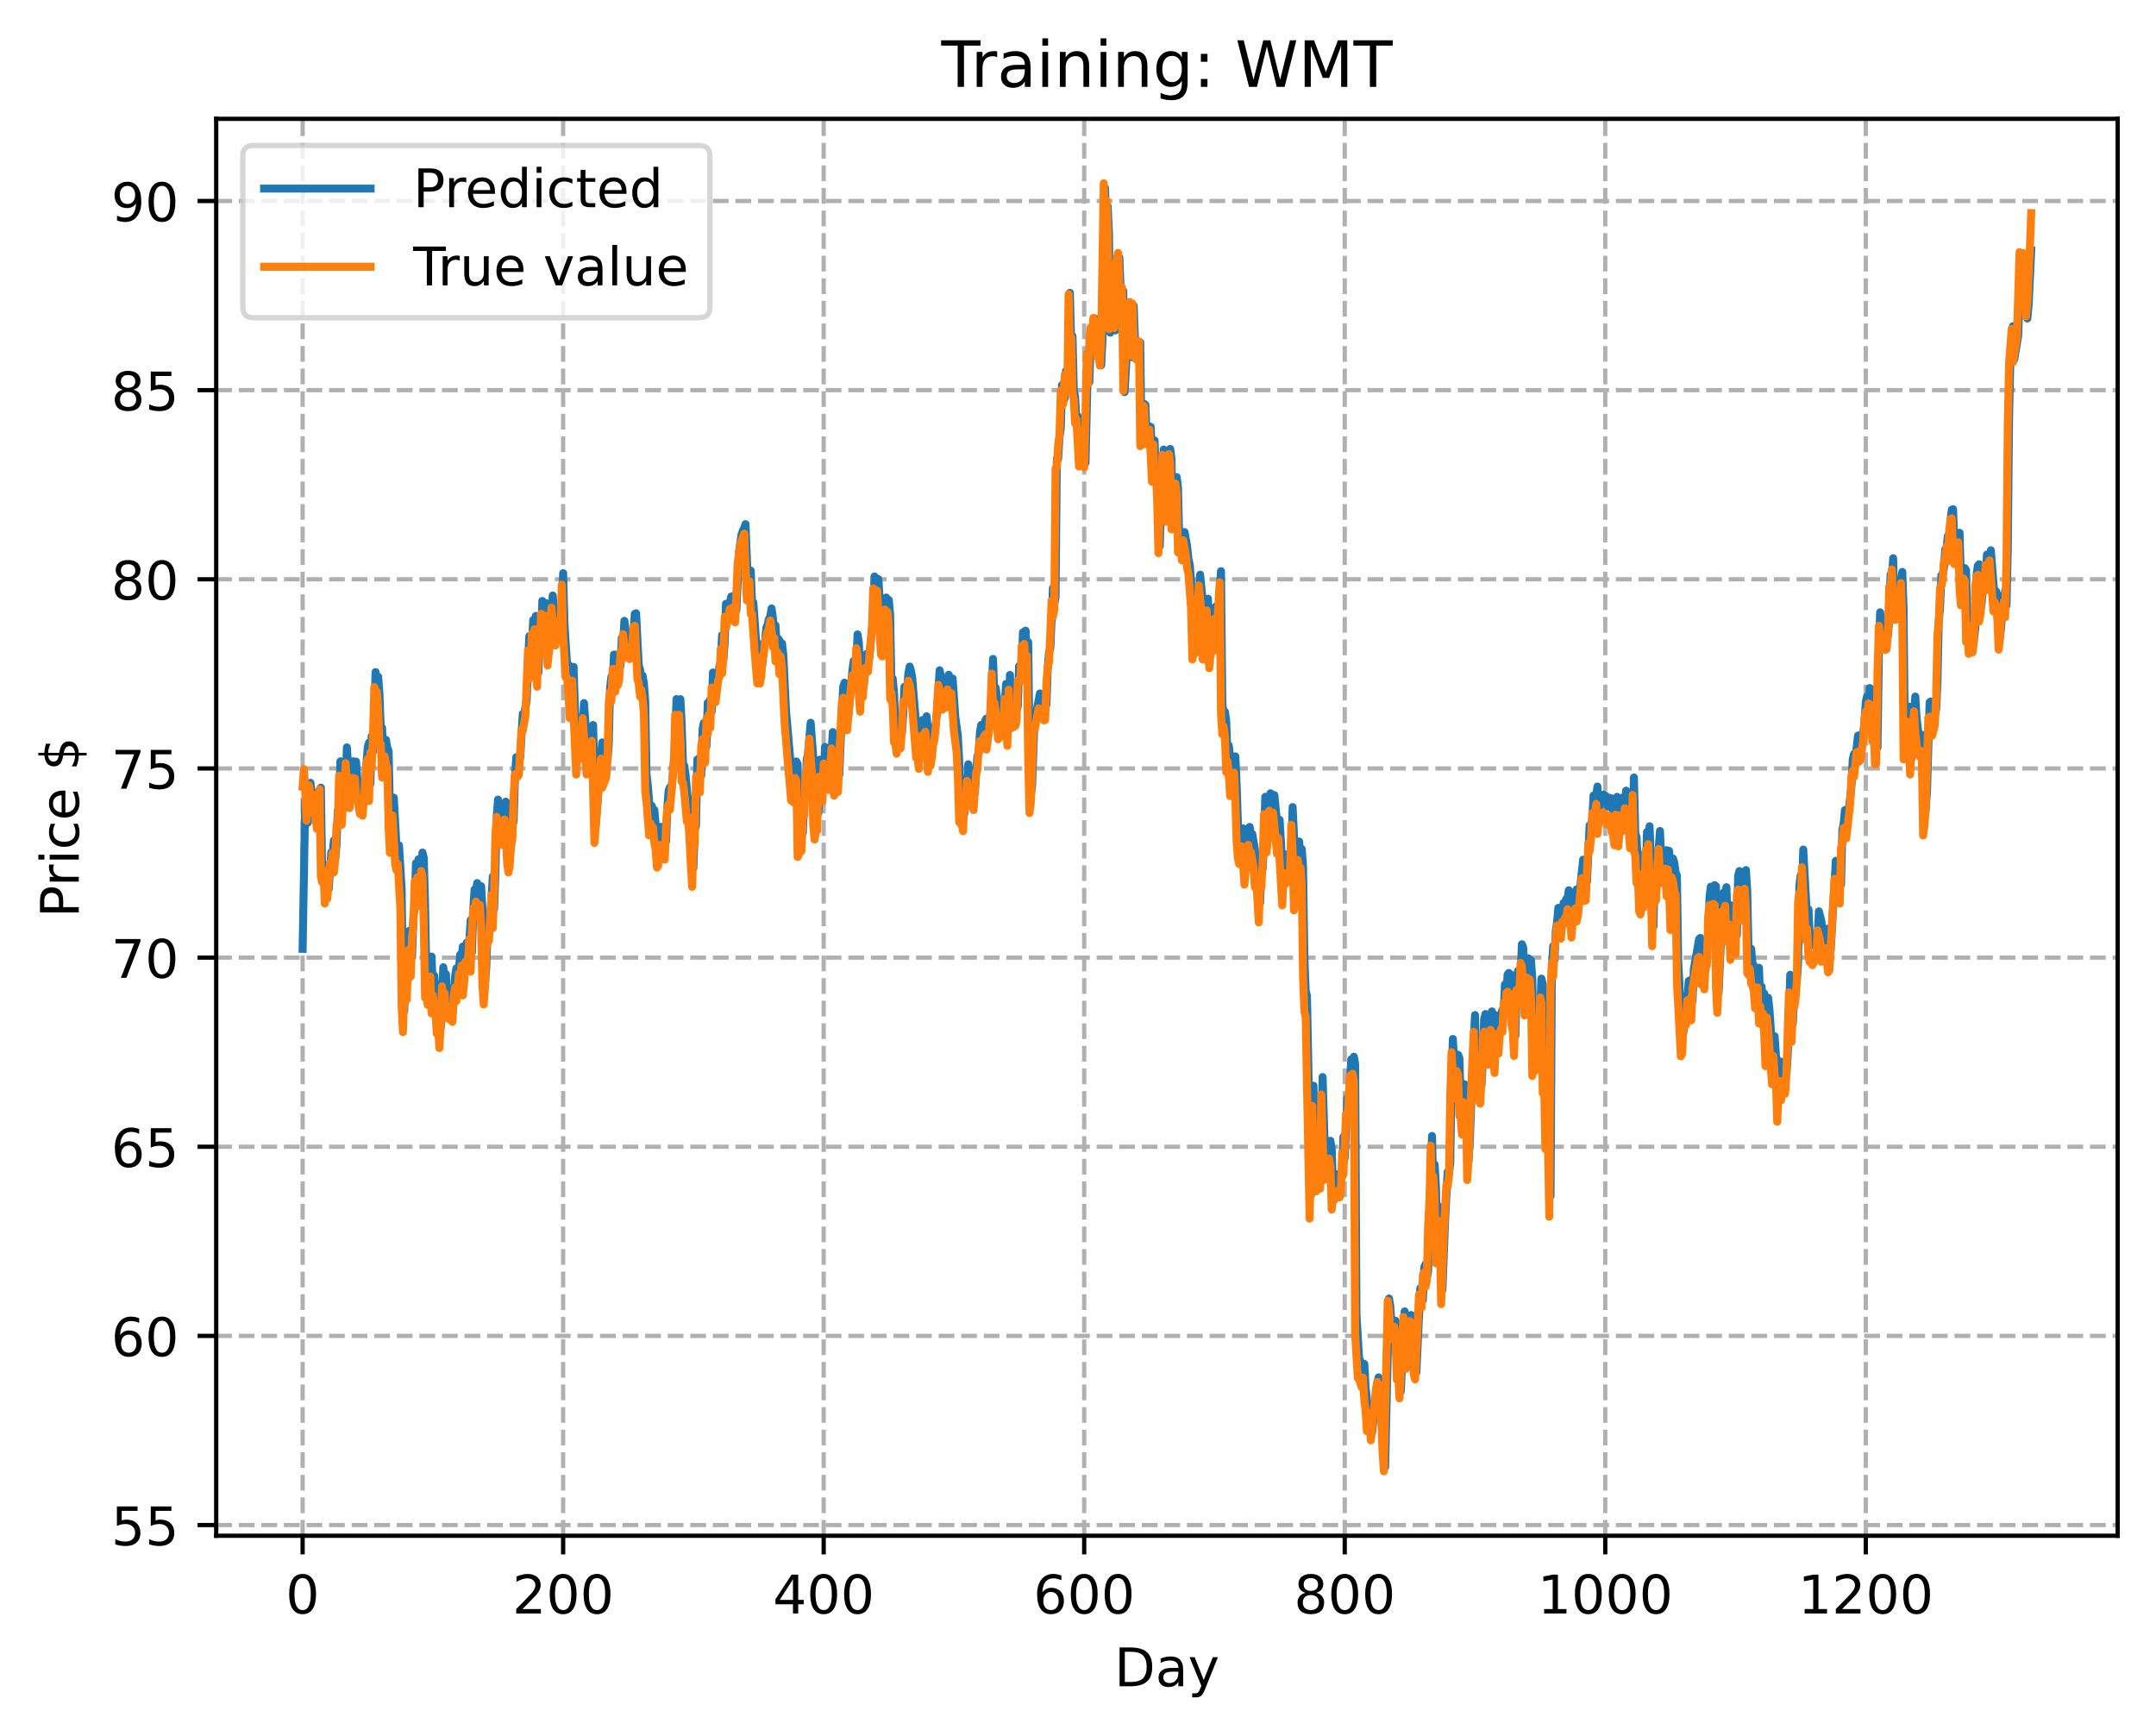 <?xml version="1.0" encoding="utf-8" standalone="no"?>
<!DOCTYPE svg PUBLIC "-//W3C//DTD SVG 1.1//EN"
  "http://www.w3.org/Graphics/SVG/1.1/DTD/svg11.dtd">
<!-- Created with matplotlib (https://matplotlib.org/) -->
<svg height="325.986pt" version="1.1" viewBox="0 0 404.923 325.986" width="404.923pt" xmlns="http://www.w3.org/2000/svg" xmlns:xlink="http://www.w3.org/1999/xlink">
 <defs>
  <style type="text/css">
*{stroke-linecap:butt;stroke-linejoin:round;}
  </style>
 </defs>
 <g id="figure_1">
  <g id="patch_1">
   <path d="M 0 325.986 
L 404.923 325.986 
L 404.923 0 
L 0 0 
z
" style="fill:#ffffff;"/>
  </g>
  <g id="axes_1">
   <g id="patch_2">
    <path d="M 40.603 288.43 
L 397.723 288.43 
L 397.723 22.318 
L 40.603 22.318 
z
" style="fill:#ffffff;"/>
   </g>
   <g id="matplotlib.axis_1">
    <g id="xtick_1">
     <g id="line2d_1">
      <path clip-path="url(#pf3b4b7b22f)" d="M 56.836 288.43 
L 56.836 22.318 
" style="fill:none;stroke:#b0b0b0;stroke-dasharray:2.96,1.28;stroke-dashoffset:0;stroke-width:0.8;"/>
     </g>
     <g id="line2d_2">
      <defs>
       <path d="M 0 0 
L 0 3.5 
" id="m48813ac7a3" style="stroke:#000000;stroke-width:0.8;"/>
      </defs>
      <g>
       <use style="stroke:#000000;stroke-width:0.8;" x="56.836" xlink:href="#m48813ac7a3" y="288.43"/>
      </g>
     </g>
     <g id="text_1">
      <!-- 0 -->
      <defs>
       <path d="M 31.781 66.406 
Q 24.172 66.406 20.328 58.906 
Q 16.5 51.422 16.5 36.375 
Q 16.5 21.391 20.328 13.891 
Q 24.172 6.391 31.781 6.391 
Q 39.453 6.391 43.281 13.891 
Q 47.125 21.391 47.125 36.375 
Q 47.125 51.422 43.281 58.906 
Q 39.453 66.406 31.781 66.406 
z
M 31.781 74.219 
Q 44.047 74.219 50.516 64.516 
Q 56.984 54.828 56.984 36.375 
Q 56.984 17.969 50.516 8.266 
Q 44.047 -1.422 31.781 -1.422 
Q 19.531 -1.422 13.062 8.266 
Q 6.594 17.969 6.594 36.375 
Q 6.594 54.828 13.062 64.516 
Q 19.531 74.219 31.781 74.219 
z
" id="DejaVuSans-48"/>
      </defs>
      <g transform="translate(53.655 303.029)scale(0.1 -0.1)">
       <use xlink:href="#DejaVuSans-48"/>
      </g>
     </g>
    </g>
    <g id="xtick_2">
     <g id="line2d_3">
      <path clip-path="url(#pf3b4b7b22f)" d="M 105.766 288.43 
L 105.766 22.318 
" style="fill:none;stroke:#b0b0b0;stroke-dasharray:2.96,1.28;stroke-dashoffset:0;stroke-width:0.8;"/>
     </g>
     <g id="line2d_4">
      <g>
       <use style="stroke:#000000;stroke-width:0.8;" x="105.766" xlink:href="#m48813ac7a3" y="288.43"/>
      </g>
     </g>
     <g id="text_2">
      <!-- 200 -->
      <defs>
       <path d="M 19.188 8.297 
L 53.609 8.297 
L 53.609 0 
L 7.328 0 
L 7.328 8.297 
Q 12.938 14.109 22.625 23.891 
Q 32.328 33.688 34.812 36.531 
Q 39.547 41.844 41.422 45.531 
Q 43.312 49.219 43.312 52.781 
Q 43.312 58.594 39.234 62.25 
Q 35.156 65.922 28.609 65.922 
Q 23.969 65.922 18.812 64.312 
Q 13.672 62.703 7.812 59.422 
L 7.812 69.391 
Q 13.766 71.781 18.938 73 
Q 24.125 74.219 28.422 74.219 
Q 39.75 74.219 46.484 68.547 
Q 53.219 62.891 53.219 53.422 
Q 53.219 48.922 51.531 44.891 
Q 49.859 40.875 45.406 35.406 
Q 44.188 33.984 37.641 27.219 
Q 31.109 20.453 19.188 8.297 
z
" id="DejaVuSans-50"/>
      </defs>
      <g transform="translate(96.223 303.029)scale(0.1 -0.1)">
       <use xlink:href="#DejaVuSans-50"/>
       <use x="63.623" xlink:href="#DejaVuSans-48"/>
       <use x="127.246" xlink:href="#DejaVuSans-48"/>
      </g>
     </g>
    </g>
    <g id="xtick_3">
     <g id="line2d_5">
      <path clip-path="url(#pf3b4b7b22f)" d="M 154.697 288.43 
L 154.697 22.318 
" style="fill:none;stroke:#b0b0b0;stroke-dasharray:2.96,1.28;stroke-dashoffset:0;stroke-width:0.8;"/>
     </g>
     <g id="line2d_6">
      <g>
       <use style="stroke:#000000;stroke-width:0.8;" x="154.697" xlink:href="#m48813ac7a3" y="288.43"/>
      </g>
     </g>
     <g id="text_3">
      <!-- 400 -->
      <defs>
       <path d="M 37.797 64.312 
L 12.891 25.391 
L 37.797 25.391 
z
M 35.203 72.906 
L 47.609 72.906 
L 47.609 25.391 
L 58.016 25.391 
L 58.016 17.188 
L 47.609 17.188 
L 47.609 0 
L 37.797 0 
L 37.797 17.188 
L 4.891 17.188 
L 4.891 26.703 
z
" id="DejaVuSans-52"/>
      </defs>
      <g transform="translate(145.153 303.029)scale(0.1 -0.1)">
       <use xlink:href="#DejaVuSans-52"/>
       <use x="63.623" xlink:href="#DejaVuSans-48"/>
       <use x="127.246" xlink:href="#DejaVuSans-48"/>
      </g>
     </g>
    </g>
    <g id="xtick_4">
     <g id="line2d_7">
      <path clip-path="url(#pf3b4b7b22f)" d="M 203.628 288.43 
L 203.628 22.318 
" style="fill:none;stroke:#b0b0b0;stroke-dasharray:2.96,1.28;stroke-dashoffset:0;stroke-width:0.8;"/>
     </g>
     <g id="line2d_8">
      <g>
       <use style="stroke:#000000;stroke-width:0.8;" x="203.628" xlink:href="#m48813ac7a3" y="288.43"/>
      </g>
     </g>
     <g id="text_4">
      <!-- 600 -->
      <defs>
       <path d="M 33.016 40.375 
Q 26.375 40.375 22.484 35.828 
Q 18.609 31.297 18.609 23.391 
Q 18.609 15.531 22.484 10.953 
Q 26.375 6.391 33.016 6.391 
Q 39.656 6.391 43.531 10.953 
Q 47.406 15.531 47.406 23.391 
Q 47.406 31.297 43.531 35.828 
Q 39.656 40.375 33.016 40.375 
z
M 52.594 71.297 
L 52.594 62.312 
Q 48.875 64.062 45.094 64.984 
Q 41.312 65.922 37.594 65.922 
Q 27.828 65.922 22.672 59.328 
Q 17.531 52.734 16.797 39.406 
Q 19.672 43.656 24.016 45.922 
Q 28.375 48.188 33.594 48.188 
Q 44.578 48.188 50.953 41.516 
Q 57.328 34.859 57.328 23.391 
Q 57.328 12.156 50.688 5.359 
Q 44.047 -1.422 33.016 -1.422 
Q 20.359 -1.422 13.672 8.266 
Q 6.984 17.969 6.984 36.375 
Q 6.984 53.656 15.188 63.938 
Q 23.391 74.219 37.203 74.219 
Q 40.922 74.219 44.703 73.484 
Q 48.484 72.75 52.594 71.297 
z
" id="DejaVuSans-54"/>
      </defs>
      <g transform="translate(194.084 303.029)scale(0.1 -0.1)">
       <use xlink:href="#DejaVuSans-54"/>
       <use x="63.623" xlink:href="#DejaVuSans-48"/>
       <use x="127.246" xlink:href="#DejaVuSans-48"/>
      </g>
     </g>
    </g>
    <g id="xtick_5">
     <g id="line2d_9">
      <path clip-path="url(#pf3b4b7b22f)" d="M 252.558 288.43 
L 252.558 22.318 
" style="fill:none;stroke:#b0b0b0;stroke-dasharray:2.96,1.28;stroke-dashoffset:0;stroke-width:0.8;"/>
     </g>
     <g id="line2d_10">
      <g>
       <use style="stroke:#000000;stroke-width:0.8;" x="252.558" xlink:href="#m48813ac7a3" y="288.43"/>
      </g>
     </g>
     <g id="text_5">
      <!-- 800 -->
      <defs>
       <path d="M 31.781 34.625 
Q 24.75 34.625 20.719 30.859 
Q 16.703 27.094 16.703 20.516 
Q 16.703 13.922 20.719 10.156 
Q 24.75 6.391 31.781 6.391 
Q 38.812 6.391 42.859 10.172 
Q 46.922 13.969 46.922 20.516 
Q 46.922 27.094 42.891 30.859 
Q 38.875 34.625 31.781 34.625 
z
M 21.922 38.812 
Q 15.578 40.375 12.031 44.719 
Q 8.5 49.078 8.5 55.328 
Q 8.5 64.062 14.719 69.141 
Q 20.953 74.219 31.781 74.219 
Q 42.672 74.219 48.875 69.141 
Q 55.078 64.062 55.078 55.328 
Q 55.078 49.078 51.531 44.719 
Q 48 40.375 41.703 38.812 
Q 48.828 37.156 52.797 32.312 
Q 56.781 27.484 56.781 20.516 
Q 56.781 9.906 50.312 4.234 
Q 43.844 -1.422 31.781 -1.422 
Q 19.734 -1.422 13.25 4.234 
Q 6.781 9.906 6.781 20.516 
Q 6.781 27.484 10.781 32.312 
Q 14.797 37.156 21.922 38.812 
z
M 18.312 54.391 
Q 18.312 48.734 21.844 45.562 
Q 25.391 42.391 31.781 42.391 
Q 38.141 42.391 41.719 45.562 
Q 45.312 48.734 45.312 54.391 
Q 45.312 60.062 41.719 63.234 
Q 38.141 66.406 31.781 66.406 
Q 25.391 66.406 21.844 63.234 
Q 18.312 60.062 18.312 54.391 
z
" id="DejaVuSans-56"/>
      </defs>
      <g transform="translate(243.015 303.029)scale(0.1 -0.1)">
       <use xlink:href="#DejaVuSans-56"/>
       <use x="63.623" xlink:href="#DejaVuSans-48"/>
       <use x="127.246" xlink:href="#DejaVuSans-48"/>
      </g>
     </g>
    </g>
    <g id="xtick_6">
     <g id="line2d_11">
      <path clip-path="url(#pf3b4b7b22f)" d="M 301.489 288.43 
L 301.489 22.318 
" style="fill:none;stroke:#b0b0b0;stroke-dasharray:2.96,1.28;stroke-dashoffset:0;stroke-width:0.8;"/>
     </g>
     <g id="line2d_12">
      <g>
       <use style="stroke:#000000;stroke-width:0.8;" x="301.489" xlink:href="#m48813ac7a3" y="288.43"/>
      </g>
     </g>
     <g id="text_6">
      <!-- 1000 -->
      <defs>
       <path d="M 12.406 8.297 
L 28.516 8.297 
L 28.516 63.922 
L 10.984 60.406 
L 10.984 69.391 
L 28.422 72.906 
L 38.281 72.906 
L 38.281 8.297 
L 54.391 8.297 
L 54.391 0 
L 12.406 0 
z
" id="DejaVuSans-49"/>
      </defs>
      <g transform="translate(288.764 303.029)scale(0.1 -0.1)">
       <use xlink:href="#DejaVuSans-49"/>
       <use x="63.623" xlink:href="#DejaVuSans-48"/>
       <use x="127.246" xlink:href="#DejaVuSans-48"/>
       <use x="190.869" xlink:href="#DejaVuSans-48"/>
      </g>
     </g>
    </g>
    <g id="xtick_7">
     <g id="line2d_13">
      <path clip-path="url(#pf3b4b7b22f)" d="M 350.419 288.43 
L 350.419 22.318 
" style="fill:none;stroke:#b0b0b0;stroke-dasharray:2.96,1.28;stroke-dashoffset:0;stroke-width:0.8;"/>
     </g>
     <g id="line2d_14">
      <g>
       <use style="stroke:#000000;stroke-width:0.8;" x="350.419" xlink:href="#m48813ac7a3" y="288.43"/>
      </g>
     </g>
     <g id="text_7">
      <!-- 1200 -->
      <g transform="translate(337.694 303.029)scale(0.1 -0.1)">
       <use xlink:href="#DejaVuSans-49"/>
       <use x="63.623" xlink:href="#DejaVuSans-50"/>
       <use x="127.246" xlink:href="#DejaVuSans-48"/>
       <use x="190.869" xlink:href="#DejaVuSans-48"/>
      </g>
     </g>
    </g>
    <g id="text_8">
     <!-- Day -->
     <defs>
      <path d="M 19.672 64.797 
L 19.672 8.109 
L 31.594 8.109 
Q 46.688 8.109 53.688 14.938 
Q 60.688 21.781 60.688 36.531 
Q 60.688 51.172 53.688 57.984 
Q 46.688 64.797 31.594 64.797 
z
M 9.812 72.906 
L 30.078 72.906 
Q 51.266 72.906 61.172 64.094 
Q 71.094 55.281 71.094 36.531 
Q 71.094 17.672 61.125 8.828 
Q 51.172 0 30.078 0 
L 9.812 0 
z
" id="DejaVuSans-68"/>
      <path d="M 34.281 27.484 
Q 23.391 27.484 19.188 25 
Q 14.984 22.516 14.984 16.5 
Q 14.984 11.719 18.141 8.906 
Q 21.297 6.109 26.703 6.109 
Q 34.188 6.109 38.703 11.406 
Q 43.219 16.703 43.219 25.484 
L 43.219 27.484 
z
M 52.203 31.203 
L 52.203 0 
L 43.219 0 
L 43.219 8.297 
Q 40.141 3.328 35.547 0.953 
Q 30.953 -1.422 24.312 -1.422 
Q 15.922 -1.422 10.953 3.297 
Q 6 8.016 6 15.922 
Q 6 25.141 12.172 29.828 
Q 18.359 34.516 30.609 34.516 
L 43.219 34.516 
L 43.219 35.406 
Q 43.219 41.609 39.141 45 
Q 35.062 48.391 27.688 48.391 
Q 23 48.391 18.547 47.266 
Q 14.109 46.141 10.016 43.891 
L 10.016 52.203 
Q 14.938 54.109 19.578 55.047 
Q 24.219 56 28.609 56 
Q 40.484 56 46.344 49.844 
Q 52.203 43.703 52.203 31.203 
z
" id="DejaVuSans-97"/>
      <path d="M 32.172 -5.078 
Q 28.375 -14.844 24.75 -17.812 
Q 21.141 -20.797 15.094 -20.797 
L 7.906 -20.797 
L 7.906 -13.281 
L 13.188 -13.281 
Q 16.891 -13.281 18.938 -11.516 
Q 21 -9.766 23.484 -3.219 
L 25.094 0.875 
L 2.984 54.688 
L 12.5 54.688 
L 29.594 11.922 
L 46.688 54.688 
L 56.203 54.688 
z
" id="DejaVuSans-121"/>
     </defs>
     <g transform="translate(209.29 316.707)scale(0.1 -0.1)">
      <use xlink:href="#DejaVuSans-68"/>
      <use x="77.002" xlink:href="#DejaVuSans-97"/>
      <use x="138.281" xlink:href="#DejaVuSans-121"/>
     </g>
    </g>
   </g>
   <g id="matplotlib.axis_2">
    <g id="ytick_1">
     <g id="line2d_15">
      <path clip-path="url(#pf3b4b7b22f)" d="M 40.603 286.423 
L 397.723 286.423 
" style="fill:none;stroke:#b0b0b0;stroke-dasharray:2.96,1.28;stroke-dashoffset:0;stroke-width:0.8;"/>
     </g>
     <g id="line2d_16">
      <defs>
       <path d="M 0 0 
L -3.5 0 
" id="m7b59dc73f2" style="stroke:#000000;stroke-width:0.8;"/>
      </defs>
      <g>
       <use style="stroke:#000000;stroke-width:0.8;" x="40.603" xlink:href="#m7b59dc73f2" y="286.423"/>
      </g>
     </g>
     <g id="text_9">
      <!-- 55 -->
      <defs>
       <path d="M 10.797 72.906 
L 49.516 72.906 
L 49.516 64.594 
L 19.828 64.594 
L 19.828 46.734 
Q 21.969 47.469 24.109 47.828 
Q 26.266 48.188 28.422 48.188 
Q 40.625 48.188 47.75 41.5 
Q 54.891 34.812 54.891 23.391 
Q 54.891 11.625 47.562 5.094 
Q 40.234 -1.422 26.906 -1.422 
Q 22.312 -1.422 17.547 -0.641 
Q 12.797 0.141 7.719 1.703 
L 7.719 11.625 
Q 12.109 9.234 16.797 8.062 
Q 21.484 6.891 26.703 6.891 
Q 35.156 6.891 40.078 11.328 
Q 45.016 15.766 45.016 23.391 
Q 45.016 31 40.078 35.438 
Q 35.156 39.891 26.703 39.891 
Q 22.75 39.891 18.812 39.016 
Q 14.891 38.141 10.797 36.281 
z
" id="DejaVuSans-53"/>
      </defs>
      <g transform="translate(20.878 290.222)scale(0.1 -0.1)">
       <use xlink:href="#DejaVuSans-53"/>
       <use x="63.623" xlink:href="#DejaVuSans-53"/>
      </g>
     </g>
    </g>
    <g id="ytick_2">
     <g id="line2d_17">
      <path clip-path="url(#pf3b4b7b22f)" d="M 40.603 250.899 
L 397.723 250.899 
" style="fill:none;stroke:#b0b0b0;stroke-dasharray:2.96,1.28;stroke-dashoffset:0;stroke-width:0.8;"/>
     </g>
     <g id="line2d_18">
      <g>
       <use style="stroke:#000000;stroke-width:0.8;" x="40.603" xlink:href="#m7b59dc73f2" y="250.899"/>
      </g>
     </g>
     <g id="text_10">
      <!-- 60 -->
      <g transform="translate(20.878 254.698)scale(0.1 -0.1)">
       <use xlink:href="#DejaVuSans-54"/>
       <use x="63.623" xlink:href="#DejaVuSans-48"/>
      </g>
     </g>
    </g>
    <g id="ytick_3">
     <g id="line2d_19">
      <path clip-path="url(#pf3b4b7b22f)" d="M 40.603 215.375 
L 397.723 215.375 
" style="fill:none;stroke:#b0b0b0;stroke-dasharray:2.96,1.28;stroke-dashoffset:0;stroke-width:0.8;"/>
     </g>
     <g id="line2d_20">
      <g>
       <use style="stroke:#000000;stroke-width:0.8;" x="40.603" xlink:href="#m7b59dc73f2" y="215.375"/>
      </g>
     </g>
     <g id="text_11">
      <!-- 65 -->
      <g transform="translate(20.878 219.174)scale(0.1 -0.1)">
       <use xlink:href="#DejaVuSans-54"/>
       <use x="63.623" xlink:href="#DejaVuSans-53"/>
      </g>
     </g>
    </g>
    <g id="ytick_4">
     <g id="line2d_21">
      <path clip-path="url(#pf3b4b7b22f)" d="M 40.603 179.85 
L 397.723 179.85 
" style="fill:none;stroke:#b0b0b0;stroke-dasharray:2.96,1.28;stroke-dashoffset:0;stroke-width:0.8;"/>
     </g>
     <g id="line2d_22">
      <g>
       <use style="stroke:#000000;stroke-width:0.8;" x="40.603" xlink:href="#m7b59dc73f2" y="179.85"/>
      </g>
     </g>
     <g id="text_12">
      <!-- 70 -->
      <defs>
       <path d="M 8.203 72.906 
L 55.078 72.906 
L 55.078 68.703 
L 28.609 0 
L 18.312 0 
L 43.219 64.594 
L 8.203 64.594 
z
" id="DejaVuSans-55"/>
      </defs>
      <g transform="translate(20.878 183.65)scale(0.1 -0.1)">
       <use xlink:href="#DejaVuSans-55"/>
       <use x="63.623" xlink:href="#DejaVuSans-48"/>
      </g>
     </g>
    </g>
    <g id="ytick_5">
     <g id="line2d_23">
      <path clip-path="url(#pf3b4b7b22f)" d="M 40.603 144.326 
L 397.723 144.326 
" style="fill:none;stroke:#b0b0b0;stroke-dasharray:2.96,1.28;stroke-dashoffset:0;stroke-width:0.8;"/>
     </g>
     <g id="line2d_24">
      <g>
       <use style="stroke:#000000;stroke-width:0.8;" x="40.603" xlink:href="#m7b59dc73f2" y="144.326"/>
      </g>
     </g>
     <g id="text_13">
      <!-- 75 -->
      <g transform="translate(20.878 148.125)scale(0.1 -0.1)">
       <use xlink:href="#DejaVuSans-55"/>
       <use x="63.623" xlink:href="#DejaVuSans-53"/>
      </g>
     </g>
    </g>
    <g id="ytick_6">
     <g id="line2d_25">
      <path clip-path="url(#pf3b4b7b22f)" d="M 40.603 108.802 
L 397.723 108.802 
" style="fill:none;stroke:#b0b0b0;stroke-dasharray:2.96,1.28;stroke-dashoffset:0;stroke-width:0.8;"/>
     </g>
     <g id="line2d_26">
      <g>
       <use style="stroke:#000000;stroke-width:0.8;" x="40.603" xlink:href="#m7b59dc73f2" y="108.802"/>
      </g>
     </g>
     <g id="text_14">
      <!-- 80 -->
      <g transform="translate(20.878 112.601)scale(0.1 -0.1)">
       <use xlink:href="#DejaVuSans-56"/>
       <use x="63.623" xlink:href="#DejaVuSans-48"/>
      </g>
     </g>
    </g>
    <g id="ytick_7">
     <g id="line2d_27">
      <path clip-path="url(#pf3b4b7b22f)" d="M 40.603 73.278 
L 397.723 73.278 
" style="fill:none;stroke:#b0b0b0;stroke-dasharray:2.96,1.28;stroke-dashoffset:0;stroke-width:0.8;"/>
     </g>
     <g id="line2d_28">
      <g>
       <use style="stroke:#000000;stroke-width:0.8;" x="40.603" xlink:href="#m7b59dc73f2" y="73.278"/>
      </g>
     </g>
     <g id="text_15">
      <!-- 85 -->
      <g transform="translate(20.878 77.077)scale(0.1 -0.1)">
       <use xlink:href="#DejaVuSans-56"/>
       <use x="63.623" xlink:href="#DejaVuSans-53"/>
      </g>
     </g>
    </g>
    <g id="ytick_8">
     <g id="line2d_29">
      <path clip-path="url(#pf3b4b7b22f)" d="M 40.603 37.753 
L 397.723 37.753 
" style="fill:none;stroke:#b0b0b0;stroke-dasharray:2.96,1.28;stroke-dashoffset:0;stroke-width:0.8;"/>
     </g>
     <g id="line2d_30">
      <g>
       <use style="stroke:#000000;stroke-width:0.8;" x="40.603" xlink:href="#m7b59dc73f2" y="37.753"/>
      </g>
     </g>
     <g id="text_16">
      <!-- 90 -->
      <defs>
       <path d="M 10.984 1.516 
L 10.984 10.5 
Q 14.703 8.734 18.5 7.812 
Q 22.312 6.891 25.984 6.891 
Q 35.75 6.891 40.891 13.453 
Q 46.047 20.016 46.781 33.406 
Q 43.953 29.203 39.594 26.953 
Q 35.25 24.703 29.984 24.703 
Q 19.047 24.703 12.672 31.312 
Q 6.297 37.938 6.297 49.422 
Q 6.297 60.641 12.938 67.422 
Q 19.578 74.219 30.609 74.219 
Q 43.266 74.219 49.922 64.516 
Q 56.594 54.828 56.594 36.375 
Q 56.594 19.141 48.406 8.859 
Q 40.234 -1.422 26.422 -1.422 
Q 22.703 -1.422 18.891 -0.688 
Q 15.094 0.047 10.984 1.516 
z
M 30.609 32.422 
Q 37.25 32.422 41.125 36.953 
Q 45.016 41.5 45.016 49.422 
Q 45.016 57.281 41.125 61.844 
Q 37.25 66.406 30.609 66.406 
Q 23.969 66.406 20.094 61.844 
Q 16.219 57.281 16.219 49.422 
Q 16.219 41.5 20.094 36.953 
Q 23.969 32.422 30.609 32.422 
z
" id="DejaVuSans-57"/>
      </defs>
      <g transform="translate(20.878 41.553)scale(0.1 -0.1)">
       <use xlink:href="#DejaVuSans-57"/>
       <use x="63.623" xlink:href="#DejaVuSans-48"/>
      </g>
     </g>
    </g>
    <g id="text_17">
     <!-- Price $ -->
     <defs>
      <path d="M 19.672 64.797 
L 19.672 37.406 
L 32.078 37.406 
Q 38.969 37.406 42.719 40.969 
Q 46.484 44.531 46.484 51.125 
Q 46.484 57.672 42.719 61.234 
Q 38.969 64.797 32.078 64.797 
z
M 9.812 72.906 
L 32.078 72.906 
Q 44.344 72.906 50.609 67.359 
Q 56.891 61.812 56.891 51.125 
Q 56.891 40.328 50.609 34.812 
Q 44.344 29.297 32.078 29.297 
L 19.672 29.297 
L 19.672 0 
L 9.812 0 
z
" id="DejaVuSans-80"/>
      <path d="M 41.109 46.297 
Q 39.594 47.172 37.812 47.578 
Q 36.031 48 33.891 48 
Q 26.266 48 22.188 43.047 
Q 18.109 38.094 18.109 28.812 
L 18.109 0 
L 9.078 0 
L 9.078 54.688 
L 18.109 54.688 
L 18.109 46.188 
Q 20.953 51.172 25.484 53.578 
Q 30.031 56 36.531 56 
Q 37.453 56 38.578 55.875 
Q 39.703 55.766 41.062 55.516 
z
" id="DejaVuSans-114"/>
      <path d="M 9.422 54.688 
L 18.406 54.688 
L 18.406 0 
L 9.422 0 
z
M 9.422 75.984 
L 18.406 75.984 
L 18.406 64.594 
L 9.422 64.594 
z
" id="DejaVuSans-105"/>
      <path d="M 48.781 52.594 
L 48.781 44.188 
Q 44.969 46.297 41.141 47.344 
Q 37.312 48.391 33.406 48.391 
Q 24.656 48.391 19.812 42.844 
Q 14.984 37.312 14.984 27.297 
Q 14.984 17.281 19.812 11.734 
Q 24.656 6.203 33.406 6.203 
Q 37.312 6.203 41.141 7.25 
Q 44.969 8.297 48.781 10.406 
L 48.781 2.094 
Q 45.016 0.344 40.984 -0.531 
Q 36.969 -1.422 32.422 -1.422 
Q 20.062 -1.422 12.781 6.344 
Q 5.516 14.109 5.516 27.297 
Q 5.516 40.672 12.859 48.328 
Q 20.219 56 33.016 56 
Q 37.156 56 41.109 55.141 
Q 45.062 54.297 48.781 52.594 
z
" id="DejaVuSans-99"/>
      <path d="M 56.203 29.594 
L 56.203 25.203 
L 14.891 25.203 
Q 15.484 15.922 20.484 11.062 
Q 25.484 6.203 34.422 6.203 
Q 39.594 6.203 44.453 7.469 
Q 49.312 8.734 54.109 11.281 
L 54.109 2.781 
Q 49.266 0.734 44.188 -0.344 
Q 39.109 -1.422 33.891 -1.422 
Q 20.797 -1.422 13.156 6.188 
Q 5.516 13.812 5.516 26.812 
Q 5.516 40.234 12.766 48.109 
Q 20.016 56 32.328 56 
Q 43.359 56 49.781 48.891 
Q 56.203 41.797 56.203 29.594 
z
M 47.219 32.234 
Q 47.125 39.594 43.094 43.984 
Q 39.062 48.391 32.422 48.391 
Q 24.906 48.391 20.391 44.141 
Q 15.875 39.891 15.188 32.172 
z
" id="DejaVuSans-101"/>
      <path id="DejaVuSans-32"/>
      <path d="M 33.797 -14.703 
L 28.906 -14.703 
L 28.859 0 
Q 23.734 0.094 18.609 1.188 
Q 13.484 2.297 8.297 4.5 
L 8.297 13.281 
Q 13.281 10.156 18.375 8.562 
Q 23.484 6.984 28.906 6.938 
L 28.906 29.203 
Q 18.109 30.953 13.203 35.156 
Q 8.297 39.359 8.297 46.688 
Q 8.297 54.641 13.625 59.219 
Q 18.953 63.812 28.906 64.5 
L 28.906 75.984 
L 33.797 75.984 
L 33.797 64.656 
Q 38.328 64.453 42.578 63.688 
Q 46.828 62.938 50.875 61.625 
L 50.875 53.078 
Q 46.828 55.125 42.547 56.25 
Q 38.281 57.375 33.797 57.562 
L 33.797 36.719 
Q 44.875 35.016 50.094 30.609 
Q 55.328 26.219 55.328 18.609 
Q 55.328 10.359 49.781 5.594 
Q 44.234 0.828 33.797 0.094 
z
M 28.906 37.594 
L 28.906 57.625 
Q 23.25 56.984 20.266 54.391 
Q 17.281 51.812 17.281 47.516 
Q 17.281 43.312 20.031 40.969 
Q 22.797 38.625 28.906 37.594 
z
M 33.797 28.219 
L 33.797 7.078 
Q 39.984 7.906 43.141 10.594 
Q 46.297 13.281 46.297 17.672 
Q 46.297 21.969 43.281 24.5 
Q 40.281 27.047 33.797 28.219 
z
" id="DejaVuSans-36"/>
     </defs>
     <g transform="translate(14.798 172.342)rotate(-90)scale(0.1 -0.1)">
      <use xlink:href="#DejaVuSans-80"/>
      <use x="58.553" xlink:href="#DejaVuSans-114"/>
      <use x="99.666" xlink:href="#DejaVuSans-105"/>
      <use x="127.449" xlink:href="#DejaVuSans-99"/>
      <use x="182.43" xlink:href="#DejaVuSans-101"/>
      <use x="243.953" xlink:href="#DejaVuSans-32"/>
      <use x="275.74" xlink:href="#DejaVuSans-36"/>
     </g>
    </g>
   </g>
   <g id="line2d_31">
    <path clip-path="url(#pf3b4b7b22f)" d="M 56.836 178.208 
L 57.325 150.375 
L 57.57 150.588 
L 57.814 154.486 
L 58.304 147.02 
L 58.793 151.089 
L 59.038 148.947 
L 59.282 152.241 
L 59.527 153.448 
L 59.772 155.385 
L 60.261 147.931 
L 60.506 163.887 
L 60.75 164.789 
L 60.995 162.431 
L 61.24 168.326 
L 61.484 165.74 
L 61.729 167.015 
L 62.218 160.076 
L 62.463 160.533 
L 62.708 157.844 
L 62.952 161.321 
L 63.197 158.718 
L 63.441 152.238 
L 63.686 151.871 
L 63.931 142.981 
L 64.175 149.839 
L 64.42 151.909 
L 64.665 147.987 
L 64.909 147.874 
L 65.154 140.367 
L 65.643 148.352 
L 65.888 148.588 
L 66.377 142.976 
L 66.622 145.075 
L 66.867 143.038 
L 67.111 146.387 
L 67.356 146.858 
L 67.845 149.561 
L 68.09 147.809 
L 68.335 149.909 
L 69.069 140.301 
L 69.313 139.477 
L 69.558 147.227 
L 69.802 138.259 
L 70.047 141.141 
L 70.292 135.555 
L 70.536 126.227 
L 70.781 127.947 
L 71.026 127.118 
L 71.27 130.397 
L 71.515 136.936 
L 71.76 136.692 
L 72.004 142.89 
L 72.249 142.449 
L 72.494 138.962 
L 72.738 140.449 
L 72.983 141.084 
L 73.228 152.04 
L 73.472 156.744 
L 73.717 154.135 
L 73.962 149.818 
L 74.451 158.78 
L 74.696 159.953 
L 74.94 158.762 
L 75.429 166.936 
L 75.674 185.032 
L 75.919 189.821 
L 76.163 182.911 
L 76.408 183.116 
L 76.653 183.938 
L 76.897 174.807 
L 77.387 179.754 
L 77.631 172.326 
L 77.876 170.445 
L 78.121 162.114 
L 78.365 166.871 
L 78.61 161.38 
L 78.855 164.65 
L 79.099 165.038 
L 79.344 160.121 
L 79.589 161.099 
L 79.833 169.897 
L 80.078 183.502 
L 80.323 182.769 
L 80.567 184.82 
L 81.056 179.658 
L 81.301 186.558 
L 81.546 183.21 
L 81.79 185.687 
L 82.035 186.263 
L 82.28 190.34 
L 82.524 188.951 
L 82.769 193.037 
L 83.014 188.711 
L 83.258 181.664 
L 83.503 184.77 
L 83.748 182.942 
L 83.992 187.557 
L 84.237 186.209 
L 84.482 186.346 
L 84.726 187.818 
L 84.971 185.926 
L 85.216 188.245 
L 85.46 183.482 
L 85.705 181.88 
L 85.95 184.401 
L 86.439 179.269 
L 86.684 179.893 
L 86.928 177.777 
L 87.173 183.298 
L 87.417 180.824 
L 87.662 177.04 
L 87.907 178.024 
L 88.151 176.615 
L 88.396 172.827 
L 88.641 178.844 
L 88.885 170.84 
L 89.13 167.064 
L 89.375 167.622 
L 89.619 165.853 
L 89.864 166.394 
L 90.353 166.426 
L 90.598 170.4 
L 90.843 181.016 
L 91.087 184.771 
L 91.332 181.63 
L 91.577 174.32 
L 91.821 173.389 
L 92.066 173.13 
L 92.555 164.601 
L 92.8 170.754 
L 93.044 164.006 
L 93.289 153.373 
L 93.534 150.172 
L 93.778 152.542 
L 94.023 152.928 
L 94.268 154.924 
L 94.512 155.247 
L 94.757 150.901 
L 95.002 150.561 
L 95.246 153.567 
L 95.491 158.586 
L 95.736 160.313 
L 95.98 158.911 
L 96.225 155.15 
L 96.47 154.196 
L 96.714 146.177 
L 96.959 142.227 
L 97.204 142.803 
L 97.448 142.727 
L 97.693 142.367 
L 98.182 134.064 
L 98.427 134.222 
L 98.916 131.511 
L 99.405 119.487 
L 99.65 124.759 
L 99.895 121.825 
L 100.139 116.472 
L 100.384 117.137 
L 100.629 115.693 
L 100.873 116.898 
L 101.118 126.312 
L 101.363 118.402 
L 101.607 120.662 
L 101.852 112.871 
L 102.097 120.305 
L 102.586 113.28 
L 103.075 122.495 
L 103.565 117.32 
L 103.809 111.839 
L 104.054 114.806 
L 104.299 114.811 
L 104.543 118.852 
L 104.788 117.789 
L 105.032 114.375 
L 105.277 117.111 
L 105.522 115.158 
L 105.766 107.648 
L 106.011 117.165 
L 106.5 124.759 
L 106.745 124.797 
L 106.99 127.292 
L 107.234 132.154 
L 107.479 125.295 
L 107.724 125.247 
L 107.968 132.851 
L 108.458 142.466 
L 108.702 136.499 
L 108.947 134.768 
L 109.192 139.592 
L 109.436 136.923 
L 109.681 132.042 
L 110.415 142.408 
L 110.66 141.266 
L 110.904 142.168 
L 111.149 141.604 
L 111.393 136.163 
L 111.883 154.989 
L 113.106 139.432 
L 113.351 144.814 
L 114.085 142.889 
L 114.329 139.748 
L 114.574 129.294 
L 114.819 127.109 
L 115.063 128.945 
L 115.308 122.943 
L 115.553 122.965 
L 115.797 127.155 
L 116.042 124.768 
L 116.287 125.959 
L 116.531 124.984 
L 116.776 119.837 
L 117.02 121.334 
L 117.265 116.608 
L 117.754 120.408 
L 118.244 120.548 
L 118.488 121.25 
L 118.733 120.905 
L 118.978 118.961 
L 119.222 115.286 
L 119.467 115.176 
L 119.956 124.919 
L 120.201 125.727 
L 120.446 128.153 
L 120.69 126.885 
L 120.935 128.42 
L 121.18 131.621 
L 121.424 145.475 
L 121.669 147.497 
L 122.158 153.582 
L 122.403 151.34 
L 122.648 151.98 
L 122.892 152.125 
L 123.137 154.989 
L 123.381 156.164 
L 123.626 159.507 
L 123.871 159.143 
L 124.115 155.3 
L 124.36 157.409 
L 124.605 155.798 
L 124.849 157.475 
L 125.094 158.025 
L 125.339 151.591 
L 125.583 148.464 
L 125.828 147.846 
L 126.073 148.82 
L 126.807 140.153 
L 127.051 131.295 
L 127.296 132.792 
L 127.541 135.443 
L 127.785 131.309 
L 128.03 135.991 
L 128.275 143.648 
L 128.519 143.82 
L 128.764 145.626 
L 129.253 150.995 
L 129.498 150.086 
L 130.232 163.006 
L 130.476 155.798 
L 130.721 155.129 
L 130.966 142.648 
L 131.21 142.488 
L 131.455 143.475 
L 131.7 145.625 
L 131.944 137.016 
L 132.189 135.779 
L 132.434 136.274 
L 132.678 140.176 
L 132.923 131.99 
L 133.168 134.945 
L 133.412 131.316 
L 133.657 133.701 
L 133.902 126.306 
L 134.146 126.896 
L 134.636 129.071 
L 135.125 125.037 
L 135.369 124.428 
L 135.614 119.284 
L 135.859 123.848 
L 136.103 120.707 
L 136.348 113.407 
L 136.593 115.546 
L 137.327 112.042 
L 137.571 112.061 
L 137.816 111.865 
L 138.061 114.314 
L 138.305 114.591 
L 138.795 103.706 
L 139.284 100.315 
L 139.773 99.119 
L 140.018 98.446 
L 140.507 110.758 
L 140.752 107.24 
L 140.996 107.177 
L 141.241 113.241 
L 141.486 113.144 
L 141.975 120.135 
L 142.464 125.859 
L 142.709 121.023 
L 142.954 125.908 
L 143.198 124.561 
L 143.443 121.488 
L 143.688 120.521 
L 143.932 117.879 
L 144.177 117.332 
L 144.422 116.221 
L 144.666 115.806 
L 144.911 114.275 
L 145.156 116.092 
L 145.4 119.148 
L 145.645 117.456 
L 145.89 121.774 
L 146.134 119.941 
L 146.379 120.289 
L 146.624 124.119 
L 146.868 120.825 
L 147.113 122.922 
L 147.602 133.12 
L 148.091 138.913 
L 148.825 147.213 
L 149.07 143.571 
L 149.315 147.558 
L 149.559 143.011 
L 149.804 143.51 
L 150.049 157.604 
L 150.293 157.056 
L 150.538 156.06 
L 150.783 156.413 
L 151.027 149.924 
L 151.272 149.881 
L 151.517 142.626 
L 151.761 141.531 
L 152.251 135.74 
L 152.74 142.28 
L 152.984 151.533 
L 153.229 154.278 
L 153.474 152.651 
L 153.718 152.66 
L 153.963 142.69 
L 154.208 144.273 
L 154.452 143.306 
L 154.697 147.356 
L 154.942 140.287 
L 155.186 142.607 
L 155.431 142.044 
L 155.676 144.134 
L 155.92 145.169 
L 156.41 137.497 
L 156.899 146.23 
L 157.144 143.415 
L 157.388 142.792 
L 157.633 145.52 
L 158.122 133.539 
L 158.367 128.966 
L 158.612 128.227 
L 158.856 132.7 
L 159.345 134.2 
L 160.079 126.068 
L 160.324 124.139 
L 160.569 125.205 
L 160.813 125.209 
L 161.058 119.149 
L 161.303 120.646 
L 161.547 128.182 
L 161.792 130.868 
L 162.037 124.712 
L 162.281 128.223 
L 162.771 122.8 
L 163.26 123.529 
L 163.749 118.325 
L 163.994 116.185 
L 164.239 108.265 
L 164.483 108.945 
L 164.728 108.69 
L 164.972 108.774 
L 165.706 120.517 
L 165.951 120.839 
L 166.44 112.224 
L 166.685 112.607 
L 166.93 112.692 
L 167.174 115.484 
L 167.419 128.773 
L 167.664 127.444 
L 167.908 130.205 
L 168.153 136.594 
L 168.398 136.766 
L 168.642 138.633 
L 168.887 137.086 
L 169.132 137.227 
L 169.376 137.644 
L 169.621 134.5 
L 169.866 129 
L 170.11 129.092 
L 170.355 129.443 
L 170.6 126.507 
L 170.844 125.188 
L 171.089 125.959 
L 171.333 127.348 
L 172.312 139.335 
L 172.557 138.898 
L 172.801 141.337 
L 173.046 136.378 
L 173.291 135.212 
L 173.535 136.551 
L 173.78 135.78 
L 174.025 134.523 
L 174.269 136.966 
L 174.514 141.906 
L 174.759 138.878 
L 175.003 140.763 
L 175.248 139.293 
L 175.493 136.925 
L 175.737 136.03 
L 175.982 133.805 
L 176.471 125.884 
L 176.716 126.952 
L 177.205 130.498 
L 177.45 128.462 
L 177.694 128.328 
L 177.939 130.076 
L 178.184 126.726 
L 178.428 128.973 
L 178.673 129.877 
L 178.918 127.434 
L 179.407 134.542 
L 179.896 138.208 
L 180.141 142.8 
L 180.386 151.15 
L 180.63 151.391 
L 180.875 151.383 
L 181.12 152.785 
L 181.364 146.786 
L 181.609 148.558 
L 181.854 143.535 
L 182.098 145.714 
L 182.588 147.995 
L 182.832 145.468 
L 183.077 148.89 
L 183.566 142.044 
L 183.811 141.498 
L 184.055 137.383 
L 184.3 136.14 
L 184.545 136.425 
L 184.789 137.607 
L 185.034 135.295 
L 185.279 134.951 
L 185.523 137.744 
L 186.013 134.18 
L 186.257 130.356 
L 186.502 123.755 
L 186.747 130.628 
L 186.991 129.147 
L 187.236 130.749 
L 187.725 135.89 
L 187.97 135.599 
L 188.215 132.044 
L 188.459 132.623 
L 188.704 132.771 
L 188.948 128.451 
L 189.438 137.11 
L 189.682 126.765 
L 189.927 133.495 
L 190.172 130.902 
L 190.416 133.765 
L 190.661 131.036 
L 190.906 133.485 
L 191.15 132.712 
L 191.395 125.114 
L 191.64 124.942 
L 191.884 125.306 
L 192.129 118.758 
L 192.374 121.439 
L 192.618 118.443 
L 192.863 123.545 
L 193.108 120.601 
L 193.352 139.982 
L 193.597 149.517 
L 193.842 147.492 
L 194.331 134.136 
L 194.575 134.115 
L 195.309 130.236 
L 195.554 131.911 
L 196.043 131.195 
L 196.288 132.448 
L 196.533 132.371 
L 196.777 125.536 
L 197.022 122.501 
L 197.267 121.762 
L 197.756 110.457 
L 198.001 113.495 
L 198.245 112.176 
L 198.49 86.148 
L 198.735 86.172 
L 198.979 82.022 
L 199.224 80.574 
L 199.469 72.299 
L 199.713 75.258 
L 199.958 74.831 
L 200.203 69.675 
L 200.447 72.888 
L 200.692 72.726 
L 200.936 54.993 
L 201.181 64.33 
L 201.426 63.131 
L 201.67 73.316 
L 201.915 74.536 
L 202.16 78.964 
L 202.404 78.171 
L 202.894 86.818 
L 203.138 80.87 
L 203.383 81.026 
L 203.628 80.131 
L 203.872 86.947 
L 204.362 66.236 
L 204.606 71.757 
L 204.851 63.307 
L 205.096 61.437 
L 205.34 63.096 
L 205.585 59.795 
L 205.83 61.718 
L 206.074 60.701 
L 206.319 67.045 
L 206.563 66.883 
L 206.808 68.611 
L 207.053 64.019 
L 207.542 35.334 
L 207.787 43.299 
L 208.031 38.717 
L 208.276 43.724 
L 208.521 62.472 
L 208.765 57.008 
L 209.01 61.214 
L 209.499 62.051 
L 209.744 50.519 
L 210.233 48.368 
L 210.723 60.928 
L 210.967 54.627 
L 211.212 73.649 
L 211.701 65.073 
L 212.191 57.526 
L 212.435 57.218 
L 212.68 67.093 
L 212.924 57.453 
L 213.169 64.076 
L 213.414 67.169 
L 213.658 67.68 
L 213.903 66.607 
L 214.148 64.305 
L 214.392 83.537 
L 214.637 77.983 
L 214.882 75.851 
L 215.126 76.045 
L 215.371 82.972 
L 215.86 80.371 
L 216.105 80.144 
L 216.594 89.669 
L 216.839 82.723 
L 217.084 89.533 
L 217.328 87.468 
L 217.573 93.075 
L 217.818 102.611 
L 218.062 94.101 
L 218.307 94.095 
L 218.551 84.426 
L 218.796 89.133 
L 219.041 89.749 
L 219.285 96.753 
L 219.53 84.74 
L 219.775 84.297 
L 220.019 86.131 
L 220.264 98.154 
L 220.509 94.111 
L 220.753 97.845 
L 220.998 89.609 
L 221.243 91.588 
L 221.487 102.298 
L 221.732 102.088 
L 221.977 100.24 
L 222.221 103.637 
L 222.466 99.922 
L 222.955 102.557 
L 223.2 105.042 
L 223.445 105.987 
L 223.934 112.26 
L 224.179 121.684 
L 224.423 119.797 
L 224.668 120.531 
L 224.912 117.725 
L 225.402 107.93 
L 225.891 113.099 
L 226.136 121.569 
L 226.38 120.324 
L 226.87 112.439 
L 227.114 119.774 
L 227.359 123.085 
L 227.848 116.915 
L 228.093 119.925 
L 228.338 113.925 
L 228.582 119.519 
L 229.316 107.273 
L 229.561 131.61 
L 229.806 135.188 
L 230.05 133.654 
L 230.295 135.378 
L 230.539 142.058 
L 230.784 140.003 
L 231.029 142.44 
L 231.273 146.404 
L 231.518 143.174 
L 231.763 144.572 
L 232.007 142.055 
L 232.252 147.221 
L 232.497 154.803 
L 232.741 157.902 
L 232.986 158.855 
L 233.231 155.637 
L 233.475 155.583 
L 233.965 162.635 
L 234.454 157.041 
L 234.699 155.307 
L 234.943 156.99 
L 235.188 156.632 
L 235.677 159.477 
L 235.922 163.1 
L 236.167 161.27 
L 236.656 169.582 
L 236.9 162.937 
L 237.145 163.104 
L 237.39 158.433 
L 237.634 149.644 
L 237.879 154.77 
L 238.124 156.704 
L 238.368 154.303 
L 238.613 148.986 
L 238.858 149.626 
L 239.102 150.598 
L 239.347 149.329 
L 239.836 154.409 
L 240.081 156.912 
L 240.326 153.97 
L 241.06 166.397 
L 241.304 161.369 
L 241.549 160.49 
L 241.794 160.999 
L 242.038 162.263 
L 242.283 160.864 
L 242.527 160.379 
L 242.772 151.576 
L 243.017 156.632 
L 243.261 167.377 
L 243.506 165.725 
L 243.995 158.05 
L 244.24 161.358 
L 244.485 159.467 
L 244.729 162.754 
L 244.974 179.73 
L 245.219 186.05 
L 245.463 187.027 
L 246.197 224.502 
L 246.687 203.915 
L 246.931 212.04 
L 247.176 213.584 
L 247.421 220.032 
L 247.91 212.865 
L 248.155 219.731 
L 248.399 202.287 
L 248.888 218.18 
L 249.133 214.46 
L 249.378 217.083 
L 249.622 216.829 
L 249.867 214.26 
L 250.112 215.832 
L 250.356 223.79 
L 250.601 221.148 
L 250.846 222.109 
L 251.335 220.509 
L 251.58 220.892 
L 251.824 221.759 
L 252.069 220.935 
L 252.314 213.501 
L 252.558 217.507 
L 253.048 206.221 
L 253.292 207.514 
L 253.782 198.965 
L 254.026 200.23 
L 254.271 198.472 
L 254.515 199.813 
L 254.76 246.814 
L 255.249 255.061 
L 255.494 255.636 
L 255.983 257.73 
L 256.228 256.167 
L 256.473 260.626 
L 256.717 262.81 
L 256.962 266.821 
L 257.207 265.899 
L 257.451 263.833 
L 257.696 269.079 
L 258.675 259.862 
L 258.919 258.687 
L 259.164 260.739 
L 259.409 259.403 
L 259.898 271.686 
L 260.143 275.544 
L 260.876 243.876 
L 261.121 245.354 
L 261.366 249.625 
L 261.61 248.135 
L 261.855 250.415 
L 262.1 248.07 
L 262.344 250.469 
L 262.589 257.836 
L 262.834 256.787 
L 263.078 261.345 
L 263.812 246.301 
L 264.057 252.539 
L 264.302 255.888 
L 264.546 252.843 
L 264.791 254.249 
L 265.036 246.977 
L 265.28 252.237 
L 265.525 247.55 
L 265.77 256.827 
L 266.014 257.748 
L 266.748 241.964 
L 266.993 243.721 
L 267.237 244.197 
L 267.482 238.05 
L 267.727 237.461 
L 267.971 240.037 
L 268.216 238.822 
L 268.461 228.455 
L 268.705 223.912 
L 268.95 213.349 
L 269.195 223.662 
L 269.439 218.707 
L 269.684 222.791 
L 269.929 234.649 
L 270.173 226.579 
L 270.418 234.524 
L 270.663 230.101 
L 270.907 242.233 
L 271.397 229.316 
L 271.886 220.091 
L 272.131 220.38 
L 272.375 218.398 
L 272.62 203.26 
L 272.864 195.136 
L 273.354 203.464 
L 273.598 202.273 
L 273.843 198.101 
L 274.088 198.727 
L 274.332 206.31 
L 274.577 206.397 
L 274.822 209.678 
L 275.066 203.639 
L 275.311 205.616 
L 275.556 204.14 
L 275.8 218.11 
L 276.045 214.323 
L 276.534 201.616 
L 277.024 190.643 
L 277.268 201.328 
L 277.513 202.45 
L 277.758 201.567 
L 278.002 203.303 
L 278.247 203.786 
L 278.491 199.296 
L 278.736 191.512 
L 278.981 190.452 
L 279.225 193.994 
L 279.47 194.789 
L 279.715 196.438 
L 279.959 195.082 
L 280.204 189.953 
L 280.449 190.648 
L 280.938 197.899 
L 281.183 190.736 
L 281.427 191.445 
L 281.672 194.314 
L 281.917 190.517 
L 282.161 189.673 
L 282.406 190.296 
L 282.651 184.885 
L 282.895 187.049 
L 283.14 183.031 
L 283.385 182.733 
L 283.629 185.933 
L 283.874 183.102 
L 284.118 188.834 
L 284.363 189.937 
L 284.608 194.56 
L 284.852 184.755 
L 285.097 182.333 
L 285.342 184.794 
L 285.586 182.959 
L 285.831 177.344 
L 286.076 177.967 
L 286.565 187.019 
L 286.81 185.246 
L 287.054 179.996 
L 287.299 181.202 
L 287.544 180.36 
L 287.788 183.928 
L 288.033 198.206 
L 288.278 193.147 
L 288.522 197.318 
L 288.767 196.023 
L 289.012 195.927 
L 289.501 183.803 
L 289.746 184.934 
L 289.99 201.595 
L 290.235 198.476 
L 290.479 211.886 
L 290.724 204.341 
L 290.969 210.865 
L 291.213 224.612 
L 291.458 182.231 
L 291.703 177.7 
L 291.947 180.209 
L 292.192 174.942 
L 292.437 173.18 
L 292.681 170.507 
L 292.926 171.135 
L 293.171 170.859 
L 293.415 172.768 
L 293.66 169.577 
L 293.905 170.117 
L 294.149 168.839 
L 294.394 168.968 
L 294.639 167.207 
L 294.883 168.531 
L 295.128 168.17 
L 295.373 172.432 
L 295.617 169.48 
L 296.106 167.045 
L 296.351 169.497 
L 296.596 168.441 
L 297.33 161.455 
L 297.574 162.434 
L 297.819 165.639 
L 298.064 165.55 
L 298.553 155.002 
L 298.798 156.481 
L 299.042 154.164 
L 299.287 149.407 
L 299.532 151.438 
L 300.021 147.717 
L 300.266 153.233 
L 300.51 150.765 
L 300.755 150.206 
L 301 150.42 
L 301.244 149.235 
L 301.489 150.498 
L 301.734 149.589 
L 301.978 151.479 
L 302.223 151.265 
L 302.467 149.87 
L 302.712 150.017 
L 302.957 152.884 
L 303.201 153.435 
L 303.446 155.318 
L 303.691 149.657 
L 303.935 154.219 
L 304.18 155.538 
L 304.669 149.815 
L 304.914 152.763 
L 305.159 151.359 
L 305.403 148.497 
L 305.648 149.553 
L 305.893 148.922 
L 306.382 155.886 
L 306.627 155.592 
L 306.871 146.025 
L 307.116 156.468 
L 307.361 157.213 
L 307.605 162.301 
L 307.85 160.471 
L 308.094 167.537 
L 308.339 168.088 
L 308.584 166.279 
L 308.828 166.93 
L 309.073 166.036 
L 309.318 156.263 
L 309.562 158.673 
L 309.807 155.175 
L 310.052 161.742 
L 310.296 163.318 
L 310.541 173.993 
L 310.786 162.497 
L 311.03 165.887 
L 311.275 165.475 
L 311.52 159.33 
L 311.764 156.066 
L 312.009 161.528 
L 312.254 162.344 
L 312.498 160.791 
L 312.988 159.671 
L 313.232 164.773 
L 313.477 159.795 
L 313.722 163.581 
L 313.966 170.984 
L 314.211 161.248 
L 314.455 162.048 
L 314.7 163.875 
L 314.945 164.431 
L 315.189 180.579 
L 315.923 194.36 
L 316.168 193.919 
L 316.413 188.593 
L 316.657 187.12 
L 316.902 188.775 
L 317.147 184.243 
L 317.391 184.121 
L 317.636 185.243 
L 317.881 187.966 
L 318.125 182.003 
L 318.615 179.204 
L 319.104 176.378 
L 319.349 176.15 
L 319.593 181.172 
L 320.082 178.829 
L 320.327 182.121 
L 320.572 177.776 
L 320.816 177.716 
L 321.061 168.547 
L 321.306 166.53 
L 321.55 167.639 
L 321.795 172.789 
L 322.04 166.245 
L 322.284 166.451 
L 322.529 181.831 
L 322.774 186.337 
L 323.508 170.386 
L 323.752 167.613 
L 323.997 167.897 
L 324.242 166.623 
L 324.486 173.182 
L 324.976 169.993 
L 325.22 176.571 
L 325.71 171.949 
L 326.199 175.602 
L 326.443 164.477 
L 326.688 163.596 
L 327.177 168.61 
L 327.422 169.288 
L 327.667 165.08 
L 327.911 163.408 
L 328.156 167.466 
L 328.401 178.99 
L 328.645 179.309 
L 328.89 178.197 
L 329.135 180.953 
L 329.379 181.325 
L 329.624 182.329 
L 329.869 185.572 
L 330.113 182.788 
L 330.358 181.765 
L 330.603 188.437 
L 330.847 185.287 
L 331.092 188.668 
L 331.337 186.578 
L 331.581 190.52 
L 331.826 196.414 
L 332.07 187.388 
L 332.315 189.598 
L 333.049 199.861 
L 333.294 194.624 
L 333.538 198.235 
L 333.783 199.379 
L 334.028 206.905 
L 334.272 201.599 
L 334.517 199.399 
L 334.762 203.009 
L 335.006 199.729 
L 335.251 201.151 
L 335.496 201.861 
L 335.74 198.431 
L 336.23 183.078 
L 336.474 190.489 
L 336.719 192.186 
L 336.964 185.904 
L 337.208 185.673 
L 337.453 184.384 
L 337.698 180.853 
L 337.942 166.258 
L 338.187 164.428 
L 338.431 167.183 
L 338.676 159.56 
L 339.41 172.993 
L 339.655 170.797 
L 339.899 175.907 
L 340.144 176.953 
L 340.389 177.033 
L 340.633 177.541 
L 340.878 177.139 
L 341.123 175.476 
L 341.367 176.542 
L 341.612 171.158 
L 342.101 173.126 
L 342.346 176.964 
L 342.591 176.319 
L 342.835 176.879 
L 343.08 174.433 
L 343.569 178.92 
L 343.814 178.57 
L 344.792 161.671 
L 345.037 163.411 
L 345.282 162.123 
L 345.771 166.129 
L 346.016 155.831 
L 346.26 154.733 
L 346.505 152.147 
L 346.75 152.073 
L 346.994 154.086 
L 347.728 147.639 
L 347.973 142.543 
L 348.218 141.58 
L 348.462 142.701 
L 348.952 138.158 
L 349.196 138.098 
L 349.441 139.916 
L 349.686 139.561 
L 350.175 135.876 
L 350.419 131.845 
L 350.664 130.753 
L 350.909 133.419 
L 351.153 129.23 
L 351.398 129.387 
L 351.887 136.287 
L 352.132 132.227 
L 352.377 140.473 
L 352.621 140.379 
L 352.866 123.499 
L 353.111 115.005 
L 353.355 116.615 
L 353.6 117.055 
L 353.845 119.427 
L 354.089 118.302 
L 354.334 119.56 
L 354.579 119.421 
L 354.823 116.293 
L 355.068 107.891 
L 355.313 109.276 
L 355.557 104.847 
L 355.802 114.147 
L 356.046 112.588 
L 356.291 114.119 
L 356.536 110.706 
L 356.78 111.983 
L 357.27 107.418 
L 357.514 114.337 
L 357.759 139.869 
L 358.004 137.917 
L 358.248 137.59 
L 358.493 132.703 
L 358.982 142.474 
L 359.472 134.294 
L 359.716 130.825 
L 359.961 134.885 
L 360.45 138.816 
L 360.695 139.071 
L 360.94 138.012 
L 361.184 138.986 
L 361.429 153.628 
L 361.674 151.889 
L 361.918 148.596 
L 362.407 131.905 
L 362.652 131.744 
L 362.897 132.94 
L 363.141 135.23 
L 363.631 133.245 
L 363.875 128.085 
L 364.12 116.744 
L 364.365 114.159 
L 364.609 108.068 
L 364.854 107.907 
L 365.099 106.678 
L 365.343 103.149 
L 365.588 102.978 
L 365.833 100.639 
L 366.077 103.39 
L 366.322 97.836 
L 366.567 95.728 
L 366.811 95.638 
L 367.056 102.282 
L 367.301 104.078 
L 367.545 101.981 
L 367.79 101.511 
L 368.034 100.069 
L 368.279 108.998 
L 368.524 111.674 
L 369.013 106.706 
L 369.258 107.141 
L 369.502 118.421 
L 369.747 116.341 
L 369.992 120.497 
L 370.236 115.314 
L 370.481 116.926 
L 370.726 120.194 
L 370.97 118.081 
L 371.215 108.121 
L 371.46 106.222 
L 371.704 105.976 
L 371.949 114.62 
L 372.194 113.182 
L 372.438 109.477 
L 372.683 107.752 
L 372.928 109.023 
L 373.172 104.153 
L 373.417 106.827 
L 373.662 106.48 
L 373.906 103.351 
L 374.64 112.739 
L 374.885 111.045 
L 375.129 111.741 
L 375.374 114.105 
L 375.619 119.73 
L 375.863 117.533 
L 376.108 112.166 
L 376.353 113.097 
L 376.597 110.875 
L 376.842 113.741 
L 377.087 103.078 
L 377.331 78.083 
L 377.576 67.141 
L 377.821 64.746 
L 378.065 61.255 
L 378.31 67.476 
L 379.044 63.045 
L 379.533 47.607 
L 379.778 52.405 
L 380.022 49.006 
L 380.267 48.119 
L 380.512 51.316 
L 380.756 59.815 
L 381.001 57.286 
L 381.49 47.015 
L 381.49 47.015 
" style="fill:none;stroke:#1f77b4;stroke-linecap:square;stroke-width:1.5;"/>
   </g>
   <g id="line2d_32">
    <path clip-path="url(#pf3b4b7b22f)" d="M 56.836 147.736 
L 57.081 144.468 
L 57.325 148.376 
L 57.57 154.131 
L 58.059 147.523 
L 58.548 151.502 
L 58.793 149.228 
L 59.038 152.497 
L 59.282 153.704 
L 59.527 155.694 
L 60.016 148.234 
L 60.261 164.575 
L 60.506 165.712 
L 60.75 163.509 
L 60.995 169.69 
L 61.24 167.275 
L 61.484 168.767 
L 61.974 162.088 
L 62.218 162.728 
L 62.463 160.17 
L 62.708 163.864 
L 62.952 161.378 
L 63.197 154.912 
L 63.441 154.628 
L 63.686 145.676 
L 63.931 152.71 
L 64.175 154.912 
L 64.42 151.005 
L 64.665 150.934 
L 64.909 143.331 
L 65.399 151.502 
L 65.643 151.786 
L 66.133 146.102 
L 66.377 148.234 
L 66.622 146.173 
L 66.867 149.584 
L 67.111 150.081 
L 67.601 152.852 
L 67.845 151.076 
L 68.09 153.207 
L 68.824 143.402 
L 69.069 142.55 
L 69.313 150.436 
L 69.558 141.342 
L 69.802 144.255 
L 70.047 138.571 
L 70.292 129.051 
L 70.536 130.756 
L 70.781 129.903 
L 71.026 133.243 
L 71.27 139.921 
L 71.515 139.708 
L 71.76 146.031 
L 72.004 145.605 
L 72.249 142.053 
L 72.494 143.545 
L 72.738 144.184 
L 72.983 155.339 
L 73.228 160.17 
L 73.472 157.541 
L 73.717 153.136 
L 74.206 162.23 
L 74.451 163.438 
L 74.696 162.23 
L 75.185 170.543 
L 75.429 188.945 
L 75.674 193.847 
L 75.919 186.813 
L 76.163 186.955 
L 76.408 187.737 
L 76.653 178.429 
L 77.142 183.403 
L 77.387 175.872 
L 77.631 173.953 
L 77.876 165.499 
L 78.121 170.33 
L 78.365 164.788 
L 78.61 168.127 
L 78.855 168.554 
L 79.099 163.58 
L 79.344 164.575 
L 79.589 173.527 
L 79.833 187.381 
L 80.078 186.671 
L 80.323 188.731 
L 80.812 183.403 
L 81.056 190.365 
L 81.301 186.955 
L 81.546 189.442 
L 81.79 190.01 
L 82.035 194.131 
L 82.28 192.71 
L 82.524 196.831 
L 82.769 192.426 
L 83.014 185.25 
L 83.258 188.376 
L 83.503 186.529 
L 83.748 191.218 
L 83.992 189.868 
L 84.237 190.01 
L 84.482 191.502 
L 84.726 189.584 
L 84.971 191.929 
L 85.216 187.097 
L 85.46 185.463 
L 85.705 188.021 
L 86.194 182.834 
L 86.439 183.474 
L 86.684 181.342 
L 86.928 186.955 
L 87.173 184.468 
L 87.417 180.632 
L 87.662 181.627 
L 87.907 180.206 
L 88.151 176.369 
L 88.396 182.479 
L 88.641 174.38 
L 88.885 170.543 
L 89.13 171.111 
L 89.375 169.335 
L 89.619 169.904 
L 90.109 169.975 
L 90.353 174.024 
L 90.598 184.824 
L 90.843 188.66 
L 91.087 185.463 
L 91.332 178.003 
L 91.577 177.008 
L 91.821 176.724 
L 92.311 168.056 
L 92.555 174.309 
L 92.8 167.488 
L 93.044 156.689 
L 93.289 153.42 
L 93.534 155.836 
L 93.778 156.262 
L 94.023 158.323 
L 94.268 158.678 
L 94.512 154.273 
L 94.757 153.918 
L 95.002 156.973 
L 95.246 162.088 
L 95.491 163.864 
L 95.736 162.443 
L 95.98 158.607 
L 96.225 157.612 
L 96.47 149.442 
L 96.714 145.392 
L 96.959 145.96 
L 97.204 145.889 
L 97.448 145.534 
L 97.938 137.079 
L 98.182 137.221 
L 98.672 134.45 
L 99.161 122.159 
L 99.405 127.488 
L 99.65 124.504 
L 99.895 119.033 
L 100.139 119.672 
L 100.384 118.18 
L 100.629 119.388 
L 100.873 128.98 
L 101.118 120.951 
L 101.363 123.225 
L 101.607 115.267 
L 101.852 122.798 
L 102.341 115.623 
L 102.831 125.001 
L 103.32 119.743 
L 103.565 114.13 
L 103.809 117.115 
L 104.054 117.115 
L 104.299 121.235 
L 104.543 120.17 
L 104.788 116.688 
L 105.032 119.459 
L 105.277 117.47 
L 105.522 109.797 
L 105.766 119.459 
L 106.256 127.274 
L 106.5 127.346 
L 106.745 129.903 
L 106.99 134.877 
L 107.234 127.914 
L 107.479 127.843 
L 107.968 139.85 
L 108.213 145.463 
L 108.458 139.424 
L 108.702 137.648 
L 108.947 142.55 
L 109.192 139.85 
L 109.436 134.877 
L 110.17 145.463 
L 110.415 144.326 
L 110.66 145.25 
L 110.904 144.681 
L 111.149 139.14 
L 111.638 158.323 
L 112.861 142.479 
L 113.106 147.95 
L 113.84 146.031 
L 114.085 142.834 
L 114.329 132.177 
L 114.574 129.903 
L 114.819 131.751 
L 115.063 125.64 
L 115.308 125.64 
L 115.553 129.903 
L 115.797 127.488 
L 116.042 128.695 
L 116.287 127.701 
L 116.531 122.443 
L 116.776 123.935 
L 117.02 119.104 
L 117.51 122.941 
L 117.999 123.083 
L 118.244 123.793 
L 118.488 123.438 
L 118.733 121.448 
L 118.978 117.683 
L 119.222 117.541 
L 119.712 127.488 
L 119.956 128.34 
L 120.201 130.827 
L 120.446 129.548 
L 120.69 131.111 
L 120.935 134.379 
L 121.18 148.518 
L 121.424 150.649 
L 121.914 156.902 
L 122.158 154.628 
L 122.403 155.268 
L 122.648 155.41 
L 122.892 158.323 
L 123.137 159.53 
L 123.381 162.941 
L 123.626 162.586 
L 123.871 158.678 
L 124.115 160.809 
L 124.36 159.175 
L 124.605 160.88 
L 124.849 161.449 
L 125.094 154.912 
L 125.339 151.715 
L 125.583 151.076 
L 125.828 152.07 
L 126.562 143.26 
L 126.807 134.237 
L 127.051 135.729 
L 127.296 138.429 
L 127.541 134.237 
L 127.785 138.997 
L 128.03 146.813 
L 128.275 147.026 
L 128.519 148.873 
L 129.008 154.344 
L 129.253 153.42 
L 129.987 166.564 
L 130.232 159.246 
L 130.476 158.536 
L 130.721 145.818 
L 130.966 145.605 
L 131.21 146.6 
L 131.455 148.802 
L 131.7 140.063 
L 131.944 138.784 
L 132.189 139.282 
L 132.434 143.26 
L 132.678 134.948 
L 132.923 137.932 
L 133.168 134.237 
L 133.412 136.653 
L 133.657 129.122 
L 133.902 129.69 
L 134.391 131.893 
L 134.88 127.772 
L 135.125 127.132 
L 135.369 121.875 
L 135.614 126.493 
L 135.859 123.296 
L 136.103 115.836 
L 136.348 117.967 
L 137.082 114.344 
L 137.327 114.344 
L 137.571 114.13 
L 137.816 116.617 
L 138.061 116.901 
L 138.55 105.747 
L 139.039 102.194 
L 139.529 100.915 
L 139.773 100.205 
L 140.263 112.781 
L 140.507 109.228 
L 140.752 109.157 
L 140.996 115.338 
L 141.241 115.267 
L 141.73 122.443 
L 142.22 128.34 
L 142.464 123.438 
L 142.709 128.411 
L 142.954 127.061 
L 143.198 123.935 
L 143.443 122.941 
L 143.688 120.241 
L 143.932 119.672 
L 144.177 118.535 
L 144.422 118.109 
L 144.666 116.546 
L 144.911 118.393 
L 145.156 121.52 
L 145.4 119.814 
L 145.645 124.219 
L 145.89 122.372 
L 146.134 122.727 
L 146.379 126.635 
L 146.624 123.296 
L 146.868 125.427 
L 147.357 135.871 
L 147.847 141.839 
L 148.581 150.365 
L 148.825 146.671 
L 149.07 150.72 
L 149.315 146.102 
L 149.559 146.6 
L 149.804 160.951 
L 150.049 160.454 
L 150.293 159.459 
L 150.538 159.815 
L 150.783 153.207 
L 151.027 153.136 
L 151.272 145.747 
L 151.517 144.61 
L 152.006 138.713 
L 152.495 145.392 
L 152.74 154.841 
L 152.984 157.683 
L 153.229 156.049 
L 153.474 156.049 
L 153.718 145.889 
L 153.963 147.452 
L 154.208 146.458 
L 154.452 150.578 
L 154.697 143.402 
L 154.942 145.747 
L 155.186 145.179 
L 155.431 147.31 
L 155.676 148.376 
L 156.165 140.561 
L 156.654 149.442 
L 156.899 146.6 
L 157.144 145.96 
L 157.388 148.731 
L 157.878 136.511 
L 158.122 131.822 
L 158.367 131.04 
L 158.612 135.587 
L 159.101 137.15 
L 159.835 128.838 
L 160.079 126.848 
L 160.324 127.914 
L 160.569 127.914 
L 160.813 121.733 
L 161.058 123.225 
L 161.303 130.898 
L 161.547 133.669 
L 161.792 127.417 
L 162.037 130.969 
L 162.526 125.427 
L 163.015 126.138 
L 163.505 120.809 
L 163.749 118.607 
L 163.994 110.507 
L 164.239 111.146 
L 164.483 110.862 
L 164.728 110.933 
L 165.462 122.941 
L 165.706 123.296 
L 166.196 114.486 
L 166.44 114.841 
L 166.685 114.912 
L 166.93 117.754 
L 167.174 131.324 
L 167.419 130.045 
L 167.664 132.887 
L 167.908 139.424 
L 168.153 139.637 
L 168.398 141.555 
L 168.642 139.992 
L 168.887 140.134 
L 169.132 140.561 
L 169.376 137.363 
L 169.621 131.751 
L 169.866 131.822 
L 170.11 132.177 
L 170.355 129.193 
L 170.6 127.843 
L 170.844 128.624 
L 171.089 130.045 
L 172.067 142.337 
L 172.312 141.91 
L 172.557 144.397 
L 172.801 139.353 
L 173.046 138.145 
L 173.291 139.495 
L 173.535 138.713 
L 173.78 137.434 
L 174.025 139.921 
L 174.269 144.966 
L 174.514 141.91 
L 174.759 143.829 
L 175.003 142.337 
L 175.248 139.921 
L 175.493 138.997 
L 175.737 136.724 
L 176.227 128.624 
L 176.471 129.69 
L 176.96 133.314 
L 177.205 131.253 
L 177.45 131.111 
L 177.694 132.887 
L 177.939 129.477 
L 178.184 131.751 
L 178.428 132.674 
L 178.673 130.187 
L 179.162 137.434 
L 179.652 141.2 
L 179.896 145.889 
L 180.141 154.415 
L 180.386 154.699 
L 180.63 154.699 
L 180.875 156.12 
L 181.12 150.01 
L 181.364 151.786 
L 181.609 146.671 
L 181.854 148.873 
L 182.343 151.218 
L 182.588 148.66 
L 182.832 152.141 
L 183.321 145.179 
L 183.566 144.61 
L 183.811 140.418 
L 184.055 139.14 
L 184.3 139.424 
L 184.545 140.632 
L 184.789 138.287 
L 185.034 137.932 
L 185.279 140.774 
L 185.768 137.15 
L 186.013 133.243 
L 186.257 126.493 
L 186.502 133.456 
L 186.747 131.964 
L 186.991 133.598 
L 187.481 138.855 
L 187.725 138.571 
L 187.97 134.948 
L 188.215 135.516 
L 188.459 135.658 
L 188.704 131.253 
L 189.193 140.063 
L 189.438 129.548 
L 189.682 136.369 
L 189.927 133.74 
L 190.172 136.653 
L 190.416 133.882 
L 190.661 136.369 
L 190.906 135.587 
L 191.15 127.843 
L 191.395 127.63 
L 191.64 127.985 
L 191.884 121.306 
L 192.129 124.006 
L 192.374 120.951 
L 192.618 126.138 
L 192.863 123.154 
L 193.108 142.905 
L 193.352 152.71 
L 193.597 150.72 
L 194.086 137.079 
L 194.331 137.008 
L 195.065 133.029 
L 195.309 134.735 
L 195.799 134.024 
L 196.043 135.303 
L 196.288 135.232 
L 196.533 128.269 
L 196.777 125.143 
L 197.022 124.361 
L 197.511 112.781 
L 197.756 115.836 
L 198.001 114.486 
L 198.245 87.914 
L 198.49 87.772 
L 198.735 83.438 
L 198.979 81.874 
L 199.224 73.349 
L 199.469 76.262 
L 199.713 75.764 
L 199.958 70.436 
L 200.203 73.633 
L 200.447 73.42 
L 200.692 55.231 
L 200.936 64.61 
L 201.181 63.331 
L 201.426 73.704 
L 201.67 74.983 
L 201.915 79.53 
L 202.16 78.748 
L 202.649 87.629 
L 202.894 81.59 
L 203.138 81.732 
L 203.383 80.809 
L 203.628 87.772 
L 204.117 66.599 
L 204.362 72.141 
L 204.606 63.473 
L 204.851 61.484 
L 205.096 63.118 
L 205.34 59.707 
L 205.585 61.626 
L 205.83 60.56 
L 206.074 67.025 
L 206.319 66.883 
L 206.563 68.659 
L 206.808 63.97 
L 207.297 34.414 
L 207.542 42.372 
L 207.787 37.611 
L 208.031 42.656 
L 208.276 61.839 
L 208.521 56.368 
L 208.765 60.702 
L 209.255 61.626 
L 209.499 49.832 
L 209.989 47.487 
L 210.478 60.347 
L 210.723 53.952 
L 210.967 73.42 
L 211.457 64.823 
L 211.946 57.079 
L 212.191 56.723 
L 212.435 66.812 
L 212.68 57.008 
L 212.924 63.757 
L 213.169 66.954 
L 213.414 67.523 
L 213.658 66.457 
L 213.903 64.112 
L 214.148 83.793 
L 214.392 78.251 
L 214.637 76.12 
L 214.882 76.333 
L 215.126 83.438 
L 215.616 80.88 
L 215.86 80.667 
L 216.35 90.471 
L 216.594 83.438 
L 216.839 90.4 
L 217.084 88.34 
L 217.328 94.095 
L 217.573 103.9 
L 217.818 95.303 
L 218.062 95.303 
L 218.307 85.427 
L 218.551 90.187 
L 218.796 90.827 
L 219.041 98.002 
L 219.285 85.782 
L 219.53 85.285 
L 219.775 87.132 
L 220.019 99.423 
L 220.264 95.374 
L 220.509 99.21 
L 220.753 90.827 
L 220.998 92.816 
L 221.243 103.757 
L 221.487 103.615 
L 221.732 101.768 
L 221.977 105.249 
L 222.221 101.484 
L 222.711 104.184 
L 222.955 106.741 
L 223.2 107.736 
L 223.689 114.202 
L 223.934 123.864 
L 224.179 122.017 
L 224.423 122.798 
L 224.668 119.956 
L 225.157 109.939 
L 225.646 115.196 
L 225.891 123.864 
L 226.136 122.656 
L 226.625 114.628 
L 226.87 122.088 
L 227.114 125.498 
L 227.604 119.246 
L 227.848 122.301 
L 228.093 116.191 
L 228.338 121.875 
L 229.072 109.37 
L 229.316 134.166 
L 229.561 137.932 
L 229.806 136.44 
L 230.05 138.216 
L 230.295 145.037 
L 230.539 142.976 
L 230.784 145.463 
L 231.029 149.513 
L 231.273 146.244 
L 231.518 147.665 
L 231.763 145.108 
L 232.007 150.365 
L 232.252 158.109 
L 232.497 161.307 
L 232.741 162.301 
L 232.986 159.033 
L 233.231 158.962 
L 233.72 166.138 
L 234.209 160.454 
L 234.454 158.678 
L 234.699 160.383 
L 234.943 160.028 
L 235.433 162.941 
L 235.677 166.635 
L 235.922 164.788 
L 236.411 173.243 
L 236.656 166.493 
L 236.9 166.635 
L 237.145 161.875 
L 237.39 152.923 
L 237.634 158.109 
L 237.879 160.099 
L 238.124 157.683 
L 238.368 152.284 
L 238.613 152.923 
L 238.858 153.918 
L 239.102 152.639 
L 239.592 157.825 
L 239.836 160.383 
L 240.081 157.399 
L 240.815 170.046 
L 241.06 164.93 
L 241.304 164.007 
L 241.549 164.504 
L 241.794 165.783 
L 242.038 164.362 
L 242.283 163.864 
L 242.527 154.912 
L 242.772 160.028 
L 243.017 170.969 
L 243.261 169.335 
L 243.751 161.52 
L 243.995 164.859 
L 244.24 162.941 
L 244.485 166.28 
L 244.729 183.545 
L 244.974 190.01 
L 245.219 191.005 
L 245.953 228.874 
L 246.442 207.701 
L 246.687 215.801 
L 246.931 217.293 
L 247.176 223.758 
L 247.665 216.369 
L 247.91 223.261 
L 248.155 205.57 
L 248.644 221.627 
L 248.888 217.861 
L 249.133 220.49 
L 249.378 220.206 
L 249.622 217.577 
L 249.867 219.14 
L 250.112 227.169 
L 250.356 224.469 
L 250.601 225.392 
L 251.09 223.687 
L 251.335 224.042 
L 251.58 224.895 
L 251.824 224.042 
L 252.069 216.511 
L 252.314 220.561 
L 252.803 209.193 
L 253.048 210.543 
L 253.537 202.017 
L 253.782 203.367 
L 254.026 201.662 
L 254.271 203.083 
L 254.515 250.686 
L 255.005 258.785 
L 255.249 259.069 
L 255.739 260.561 
L 255.983 258.714 
L 256.228 262.977 
L 256.473 264.966 
L 256.717 268.803 
L 256.962 267.666 
L 257.207 265.393 
L 257.451 270.508 
L 258.43 260.775 
L 258.675 259.567 
L 258.919 261.627 
L 259.164 260.277 
L 259.653 272.569 
L 259.898 276.334 
L 260.632 244.291 
L 260.876 245.925 
L 261.121 250.401 
L 261.366 249.052 
L 261.61 251.467 
L 261.855 249.194 
L 262.1 251.68 
L 262.344 259.14 
L 262.589 258.075 
L 262.834 262.622 
L 263.568 247.346 
L 263.812 253.67 
L 264.057 257.08 
L 264.302 254.025 
L 264.546 255.446 
L 264.791 248.128 
L 265.036 253.457 
L 265.28 248.767 
L 265.525 258.146 
L 265.77 259.069 
L 266.503 243.154 
L 266.748 245.002 
L 266.993 245.57 
L 267.237 239.46 
L 267.482 238.963 
L 267.727 241.662 
L 267.971 240.526 
L 268.216 230.153 
L 268.461 225.677 
L 268.705 215.161 
L 268.95 225.748 
L 269.195 220.916 
L 269.439 225.179 
L 269.684 237.257 
L 269.929 229.158 
L 270.173 237.186 
L 270.418 232.71 
L 270.663 244.931 
L 271.152 231.787 
L 271.641 222.479 
L 271.886 222.835 
L 272.131 220.916 
L 272.375 205.712 
L 272.62 197.612 
L 273.109 206.351 
L 273.354 205.286 
L 273.598 201.165 
L 273.843 201.875 
L 274.088 209.62 
L 274.332 209.762 
L 274.577 213.101 
L 274.822 206.991 
L 275.066 208.98 
L 275.311 207.488 
L 275.556 221.627 
L 275.8 217.79 
L 276.29 204.859 
L 276.779 193.776 
L 277.024 204.646 
L 277.268 205.854 
L 277.513 205.001 
L 277.758 206.778 
L 278.002 207.275 
L 278.247 202.728 
L 278.491 194.842 
L 278.736 193.776 
L 278.981 197.399 
L 279.225 198.252 
L 279.47 199.957 
L 279.715 198.607 
L 279.959 193.421 
L 280.204 194.131 
L 280.693 201.52 
L 280.938 194.273 
L 281.183 194.984 
L 281.427 197.897 
L 281.672 194.06 
L 281.917 193.207 
L 282.161 193.847 
L 282.406 188.376 
L 282.651 190.579 
L 282.895 186.529 
L 283.14 186.245 
L 283.385 189.513 
L 283.629 186.671 
L 283.874 192.497 
L 284.118 193.634 
L 284.363 198.323 
L 284.608 188.376 
L 284.852 185.889 
L 285.097 188.376 
L 285.342 186.529 
L 285.586 180.845 
L 285.831 181.484 
L 286.32 190.721 
L 286.565 188.945 
L 286.81 183.616 
L 287.054 184.824 
L 287.299 183.971 
L 287.544 187.595 
L 287.788 202.088 
L 288.033 196.973 
L 288.278 201.165 
L 288.522 199.815 
L 288.767 199.673 
L 289.256 187.31 
L 289.501 188.447 
L 289.746 205.357 
L 289.99 202.231 
L 290.235 215.801 
L 290.479 208.128 
L 290.724 214.664 
L 290.969 228.519 
L 291.213 185.534 
L 291.458 180.845 
L 291.703 183.403 
L 291.947 178.145 
L 292.192 176.44 
L 292.437 173.811 
L 292.681 174.522 
L 292.926 174.309 
L 293.171 176.298 
L 293.415 173.101 
L 293.66 173.669 
L 293.905 172.39 
L 294.149 172.532 
L 294.394 170.756 
L 294.639 172.106 
L 294.883 171.751 
L 295.128 176.085 
L 295.373 173.101 
L 295.862 170.614 
L 296.106 173.101 
L 296.351 172.035 
L 297.085 164.93 
L 297.33 165.925 
L 297.574 169.193 
L 297.819 169.122 
L 298.308 158.394 
L 298.553 159.886 
L 298.798 157.541 
L 299.042 152.71 
L 299.287 154.77 
L 299.776 151.005 
L 300.021 156.617 
L 300.266 154.131 
L 300.51 153.562 
L 300.755 153.776 
L 301 152.568 
L 301.244 153.847 
L 301.489 152.923 
L 301.734 154.841 
L 301.978 154.628 
L 302.223 153.207 
L 302.467 153.349 
L 302.712 156.262 
L 302.957 156.831 
L 303.201 158.749 
L 303.446 152.994 
L 303.691 157.612 
L 303.935 158.962 
L 304.425 153.136 
L 304.669 156.12 
L 304.914 154.699 
L 305.159 151.786 
L 305.403 152.852 
L 305.648 152.212 
L 306.137 159.317 
L 306.382 159.033 
L 306.627 149.299 
L 306.871 159.886 
L 307.116 160.667 
L 307.361 165.854 
L 307.605 164.007 
L 307.85 171.182 
L 308.094 171.751 
L 308.339 169.904 
L 308.584 170.543 
L 308.828 169.619 
L 309.073 159.673 
L 309.318 162.088 
L 309.562 158.536 
L 309.807 165.214 
L 310.052 166.848 
L 310.296 177.719 
L 310.541 166.067 
L 310.786 169.477 
L 311.03 169.051 
L 311.275 162.799 
L 311.52 159.459 
L 311.764 165.001 
L 312.009 165.854 
L 312.254 164.291 
L 312.743 163.154 
L 312.988 168.34 
L 313.232 163.296 
L 313.477 167.133 
L 313.722 174.664 
L 313.966 164.788 
L 314.211 165.57 
L 314.455 167.417 
L 314.7 167.985 
L 314.945 184.397 
L 315.679 198.394 
L 315.923 197.897 
L 316.168 192.426 
L 316.413 190.863 
L 316.657 192.497 
L 316.902 187.879 
L 317.147 187.737 
L 317.391 188.873 
L 317.636 191.644 
L 317.881 185.605 
L 318.37 182.763 
L 318.859 179.921 
L 319.104 179.708 
L 319.349 184.824 
L 319.838 182.479 
L 320.082 185.818 
L 320.327 181.413 
L 320.572 181.342 
L 320.816 172.035 
L 321.061 169.975 
L 321.306 171.111 
L 321.55 176.369 
L 321.795 169.761 
L 322.04 169.975 
L 322.284 185.605 
L 322.529 190.223 
L 323.263 173.953 
L 323.508 171.111 
L 323.752 171.396 
L 323.997 170.117 
L 324.242 176.795 
L 324.731 173.598 
L 324.976 180.277 
L 325.465 175.587 
L 325.954 179.282 
L 326.199 167.985 
L 326.443 167.062 
L 326.933 172.177 
L 327.177 172.888 
L 327.422 168.625 
L 327.667 166.919 
L 327.911 171.04 
L 328.156 182.763 
L 328.401 183.119 
L 328.645 181.982 
L 328.89 184.753 
L 329.135 185.108 
L 329.379 186.103 
L 329.624 189.371 
L 329.869 186.529 
L 330.113 185.463 
L 330.358 192.213 
L 330.603 189.016 
L 330.847 192.426 
L 331.092 190.294 
L 331.337 194.273 
L 331.581 200.241 
L 331.826 191.076 
L 332.07 193.278 
L 332.804 203.652 
L 333.049 198.323 
L 333.294 201.946 
L 333.538 203.083 
L 333.783 210.685 
L 334.028 205.286 
L 334.272 203.012 
L 334.517 206.636 
L 334.762 203.296 
L 335.006 204.717 
L 335.251 205.428 
L 335.496 201.946 
L 335.985 186.387 
L 336.23 193.918 
L 336.474 195.694 
L 336.719 189.371 
L 336.964 189.158 
L 337.208 187.879 
L 337.453 184.326 
L 337.698 169.548 
L 337.942 167.701 
L 338.187 170.543 
L 338.431 162.87 
L 339.165 176.653 
L 339.41 174.451 
L 339.655 179.637 
L 339.899 180.703 
L 340.144 180.774 
L 340.389 181.271 
L 340.633 180.845 
L 340.878 179.14 
L 341.123 180.206 
L 341.367 174.735 
L 341.857 176.724 
L 342.101 180.632 
L 342.346 179.992 
L 342.591 180.561 
L 342.835 178.074 
L 343.325 182.621 
L 343.569 182.266 
L 344.548 165.072 
L 344.792 166.848 
L 345.037 165.57 
L 345.526 169.69 
L 345.771 159.246 
L 346.016 158.109 
L 346.26 155.481 
L 346.505 155.41 
L 346.75 157.47 
L 347.484 150.934 
L 347.728 145.747 
L 347.973 144.752 
L 348.218 145.889 
L 348.707 141.271 
L 348.952 141.2 
L 349.196 143.047 
L 349.441 142.692 
L 349.93 138.926 
L 350.175 134.806 
L 350.419 133.669 
L 350.664 136.369 
L 350.909 132.106 
L 351.153 132.248 
L 351.643 139.282 
L 351.887 135.161 
L 352.132 143.545 
L 352.377 143.474 
L 352.621 126.28 
L 352.866 117.541 
L 353.111 119.104 
L 353.355 119.53 
L 353.6 121.946 
L 353.845 120.809 
L 354.089 122.088 
L 354.334 121.946 
L 354.579 118.749 
L 354.823 110.152 
L 355.068 111.502 
L 355.313 106.955 
L 355.557 116.404 
L 355.802 114.841 
L 356.046 116.404 
L 356.291 112.923 
L 356.536 114.202 
L 357.025 109.512 
L 357.27 116.546 
L 357.514 142.621 
L 357.759 140.774 
L 358.004 140.489 
L 358.248 135.516 
L 358.738 145.463 
L 359.227 137.15 
L 359.472 133.598 
L 359.716 137.719 
L 360.206 141.768 
L 360.45 142.053 
L 360.695 140.987 
L 360.94 141.981 
L 361.184 156.902 
L 361.429 155.197 
L 361.674 151.857 
L 362.163 134.806 
L 362.407 134.592 
L 362.652 135.8 
L 362.897 138.145 
L 363.386 136.156 
L 363.631 130.898 
L 363.875 119.317 
L 364.12 116.617 
L 364.365 110.365 
L 364.609 110.152 
L 364.854 108.873 
L 365.099 105.249 
L 365.343 105.036 
L 365.588 102.621 
L 365.833 105.392 
L 366.077 99.708 
L 366.322 97.505 
L 366.567 97.363 
L 366.811 104.113 
L 367.056 105.96 
L 367.301 103.828 
L 367.545 103.331 
L 367.79 101.839 
L 368.034 110.933 
L 368.279 113.704 
L 368.768 108.66 
L 369.013 109.086 
L 369.258 120.596 
L 369.502 118.535 
L 369.747 122.798 
L 369.992 117.541 
L 370.236 119.175 
L 370.481 122.514 
L 370.726 120.383 
L 370.97 110.223 
L 371.215 108.233 
L 371.46 107.949 
L 371.704 116.759 
L 371.949 115.338 
L 372.194 111.573 
L 372.438 109.797 
L 372.683 111.075 
L 372.928 106.102 
L 373.172 108.802 
L 373.417 108.447 
L 373.662 105.249 
L 374.395 114.841 
L 374.64 113.136 
L 374.885 113.846 
L 375.129 116.262 
L 375.374 122.017 
L 375.619 119.814 
L 375.863 114.344 
L 376.108 115.267 
L 376.353 112.994 
L 376.597 115.907 
L 376.842 105.036 
L 377.087 79.459 
L 377.331 68.091 
L 377.821 61.768 
L 378.065 68.02 
L 378.799 63.331 
L 379.289 47.345 
L 379.533 52.105 
L 379.778 48.553 
L 380.022 47.558 
L 380.267 50.755 
L 380.512 59.423 
L 380.756 56.865 
L 381.246 46.279 
L 381.49 40.027 
L 381.49 40.027 
" style="fill:none;stroke:#ff7f0e;stroke-linecap:square;stroke-width:1.5;"/>
   </g>
   <g id="patch_3">
    <path d="M 40.603 288.43 
L 40.603 22.318 
" style="fill:none;stroke:#000000;stroke-linecap:square;stroke-linejoin:miter;stroke-width:0.8;"/>
   </g>
   <g id="patch_4">
    <path d="M 397.723 288.43 
L 397.723 22.318 
" style="fill:none;stroke:#000000;stroke-linecap:square;stroke-linejoin:miter;stroke-width:0.8;"/>
   </g>
   <g id="patch_5">
    <path d="M 40.603 288.43 
L 397.723 288.43 
" style="fill:none;stroke:#000000;stroke-linecap:square;stroke-linejoin:miter;stroke-width:0.8;"/>
   </g>
   <g id="patch_6">
    <path d="M 40.603 22.318 
L 397.723 22.318 
" style="fill:none;stroke:#000000;stroke-linecap:square;stroke-linejoin:miter;stroke-width:0.8;"/>
   </g>
   <g id="text_18">
    <!-- Training: WMT -->
    <defs>
     <path d="M -0.297 72.906 
L 61.375 72.906 
L 61.375 64.594 
L 35.5 64.594 
L 35.5 0 
L 25.594 0 
L 25.594 64.594 
L -0.297 64.594 
z
" id="DejaVuSans-84"/>
     <path d="M 54.891 33.016 
L 54.891 0 
L 45.906 0 
L 45.906 32.719 
Q 45.906 40.484 42.875 44.328 
Q 39.844 48.188 33.797 48.188 
Q 26.516 48.188 22.312 43.547 
Q 18.109 38.922 18.109 30.906 
L 18.109 0 
L 9.078 0 
L 9.078 54.688 
L 18.109 54.688 
L 18.109 46.188 
Q 21.344 51.125 25.703 53.562 
Q 30.078 56 35.797 56 
Q 45.219 56 50.047 50.172 
Q 54.891 44.344 54.891 33.016 
z
" id="DejaVuSans-110"/>
     <path d="M 45.406 27.984 
Q 45.406 37.75 41.375 43.109 
Q 37.359 48.484 30.078 48.484 
Q 22.859 48.484 18.828 43.109 
Q 14.797 37.75 14.797 27.984 
Q 14.797 18.266 18.828 12.891 
Q 22.859 7.516 30.078 7.516 
Q 37.359 7.516 41.375 12.891 
Q 45.406 18.266 45.406 27.984 
z
M 54.391 6.781 
Q 54.391 -7.172 48.188 -13.984 
Q 42 -20.797 29.203 -20.797 
Q 24.469 -20.797 20.266 -20.094 
Q 16.062 -19.391 12.109 -17.922 
L 12.109 -9.188 
Q 16.062 -11.328 19.922 -12.344 
Q 23.781 -13.375 27.781 -13.375 
Q 36.625 -13.375 41.016 -8.766 
Q 45.406 -4.156 45.406 5.172 
L 45.406 9.625 
Q 42.625 4.781 38.281 2.391 
Q 33.938 0 27.875 0 
Q 17.828 0 11.672 7.656 
Q 5.516 15.328 5.516 27.984 
Q 5.516 40.672 11.672 48.328 
Q 17.828 56 27.875 56 
Q 33.938 56 38.281 53.609 
Q 42.625 51.219 45.406 46.391 
L 45.406 54.688 
L 54.391 54.688 
z
" id="DejaVuSans-103"/>
     <path d="M 11.719 12.406 
L 22.016 12.406 
L 22.016 0 
L 11.719 0 
z
M 11.719 51.703 
L 22.016 51.703 
L 22.016 39.312 
L 11.719 39.312 
z
" id="DejaVuSans-58"/>
     <path d="M 3.328 72.906 
L 13.281 72.906 
L 28.609 11.281 
L 43.891 72.906 
L 54.984 72.906 
L 70.312 11.281 
L 85.594 72.906 
L 95.609 72.906 
L 77.297 0 
L 64.891 0 
L 49.516 63.281 
L 33.984 0 
L 21.578 0 
z
" id="DejaVuSans-87"/>
     <path d="M 9.812 72.906 
L 24.516 72.906 
L 43.109 23.297 
L 61.812 72.906 
L 76.516 72.906 
L 76.516 0 
L 66.891 0 
L 66.891 64.016 
L 48.094 14.016 
L 38.188 14.016 
L 19.391 64.016 
L 19.391 0 
L 9.812 0 
z
" id="DejaVuSans-77"/>
    </defs>
    <g transform="translate(176.79 16.318)scale(0.12 -0.12)">
     <use xlink:href="#DejaVuSans-84"/>
     <use x="46.334" xlink:href="#DejaVuSans-114"/>
     <use x="87.447" xlink:href="#DejaVuSans-97"/>
     <use x="148.727" xlink:href="#DejaVuSans-105"/>
     <use x="176.51" xlink:href="#DejaVuSans-110"/>
     <use x="239.889" xlink:href="#DejaVuSans-105"/>
     <use x="267.672" xlink:href="#DejaVuSans-110"/>
     <use x="331.051" xlink:href="#DejaVuSans-103"/>
     <use x="394.527" xlink:href="#DejaVuSans-58"/>
     <use x="428.219" xlink:href="#DejaVuSans-32"/>
     <use x="460.006" xlink:href="#DejaVuSans-87"/>
     <use x="558.883" xlink:href="#DejaVuSans-77"/>
     <use x="645.162" xlink:href="#DejaVuSans-84"/>
    </g>
   </g>
   <g id="legend_1">
    <g id="patch_7">
     <path d="M 47.603 59.674 
L 131.331 59.674 
Q 133.331 59.674 133.331 57.674 
L 133.331 29.318 
Q 133.331 27.318 131.331 27.318 
L 47.603 27.318 
Q 45.603 27.318 45.603 29.318 
L 45.603 57.674 
Q 45.603 59.674 47.603 59.674 
z
" style="fill:#ffffff;opacity:0.8;stroke:#cccccc;stroke-linejoin:miter;"/>
    </g>
    <g id="line2d_33">
     <path d="M 49.603 35.417 
L 69.603 35.417 
" style="fill:none;stroke:#1f77b4;stroke-linecap:square;stroke-width:1.5;"/>
    </g>
    <g id="line2d_34"/>
    <g id="text_19">
     <!-- Predicted -->
     <defs>
      <path d="M 45.406 46.391 
L 45.406 75.984 
L 54.391 75.984 
L 54.391 0 
L 45.406 0 
L 45.406 8.203 
Q 42.578 3.328 38.25 0.953 
Q 33.938 -1.422 27.875 -1.422 
Q 17.969 -1.422 11.734 6.484 
Q 5.516 14.406 5.516 27.297 
Q 5.516 40.188 11.734 48.094 
Q 17.969 56 27.875 56 
Q 33.938 56 38.25 53.625 
Q 42.578 51.266 45.406 46.391 
z
M 14.797 27.297 
Q 14.797 17.391 18.875 11.75 
Q 22.953 6.109 30.078 6.109 
Q 37.203 6.109 41.297 11.75 
Q 45.406 17.391 45.406 27.297 
Q 45.406 37.203 41.297 42.844 
Q 37.203 48.484 30.078 48.484 
Q 22.953 48.484 18.875 42.844 
Q 14.797 37.203 14.797 27.297 
z
" id="DejaVuSans-100"/>
      <path d="M 18.312 70.219 
L 18.312 54.688 
L 36.812 54.688 
L 36.812 47.703 
L 18.312 47.703 
L 18.312 18.016 
Q 18.312 11.328 20.141 9.422 
Q 21.969 7.516 27.594 7.516 
L 36.812 7.516 
L 36.812 0 
L 27.594 0 
Q 17.188 0 13.234 3.875 
Q 9.281 7.766 9.281 18.016 
L 9.281 47.703 
L 2.688 47.703 
L 2.688 54.688 
L 9.281 54.688 
L 9.281 70.219 
z
" id="DejaVuSans-116"/>
     </defs>
     <g transform="translate(77.603 38.917)scale(0.1 -0.1)">
      <use xlink:href="#DejaVuSans-80"/>
      <use x="58.553" xlink:href="#DejaVuSans-114"/>
      <use x="97.416" xlink:href="#DejaVuSans-101"/>
      <use x="158.939" xlink:href="#DejaVuSans-100"/>
      <use x="222.416" xlink:href="#DejaVuSans-105"/>
      <use x="250.199" xlink:href="#DejaVuSans-99"/>
      <use x="305.18" xlink:href="#DejaVuSans-116"/>
      <use x="344.389" xlink:href="#DejaVuSans-101"/>
      <use x="405.912" xlink:href="#DejaVuSans-100"/>
     </g>
    </g>
    <g id="line2d_35">
     <path d="M 49.603 50.095 
L 69.603 50.095 
" style="fill:none;stroke:#ff7f0e;stroke-linecap:square;stroke-width:1.5;"/>
    </g>
    <g id="line2d_36"/>
    <g id="text_20">
     <!-- True value -->
     <defs>
      <path d="M 8.5 21.578 
L 8.5 54.688 
L 17.484 54.688 
L 17.484 21.922 
Q 17.484 14.156 20.5 10.266 
Q 23.531 6.391 29.594 6.391 
Q 36.859 6.391 41.078 11.031 
Q 45.312 15.672 45.312 23.688 
L 45.312 54.688 
L 54.297 54.688 
L 54.297 0 
L 45.312 0 
L 45.312 8.406 
Q 42.047 3.422 37.719 1 
Q 33.406 -1.422 27.688 -1.422 
Q 18.266 -1.422 13.375 4.438 
Q 8.5 10.297 8.5 21.578 
z
M 31.109 56 
z
" id="DejaVuSans-117"/>
      <path d="M 2.984 54.688 
L 12.5 54.688 
L 29.594 8.797 
L 46.688 54.688 
L 56.203 54.688 
L 35.688 0 
L 23.484 0 
z
" id="DejaVuSans-118"/>
      <path d="M 9.422 75.984 
L 18.406 75.984 
L 18.406 0 
L 9.422 0 
z
" id="DejaVuSans-108"/>
     </defs>
     <g transform="translate(77.603 53.595)scale(0.1 -0.1)">
      <use xlink:href="#DejaVuSans-84"/>
      <use x="46.334" xlink:href="#DejaVuSans-114"/>
      <use x="87.447" xlink:href="#DejaVuSans-117"/>
      <use x="150.826" xlink:href="#DejaVuSans-101"/>
      <use x="212.35" xlink:href="#DejaVuSans-32"/>
      <use x="244.137" xlink:href="#DejaVuSans-118"/>
      <use x="303.316" xlink:href="#DejaVuSans-97"/>
      <use x="364.596" xlink:href="#DejaVuSans-108"/>
      <use x="392.379" xlink:href="#DejaVuSans-117"/>
      <use x="455.758" xlink:href="#DejaVuSans-101"/>
     </g>
    </g>
   </g>
  </g>
 </g>
 <defs>
  <clipPath id="pf3b4b7b22f">
   <rect height="266.112" width="357.12" x="40.603" y="22.318"/>
  </clipPath>
 </defs>
</svg>
